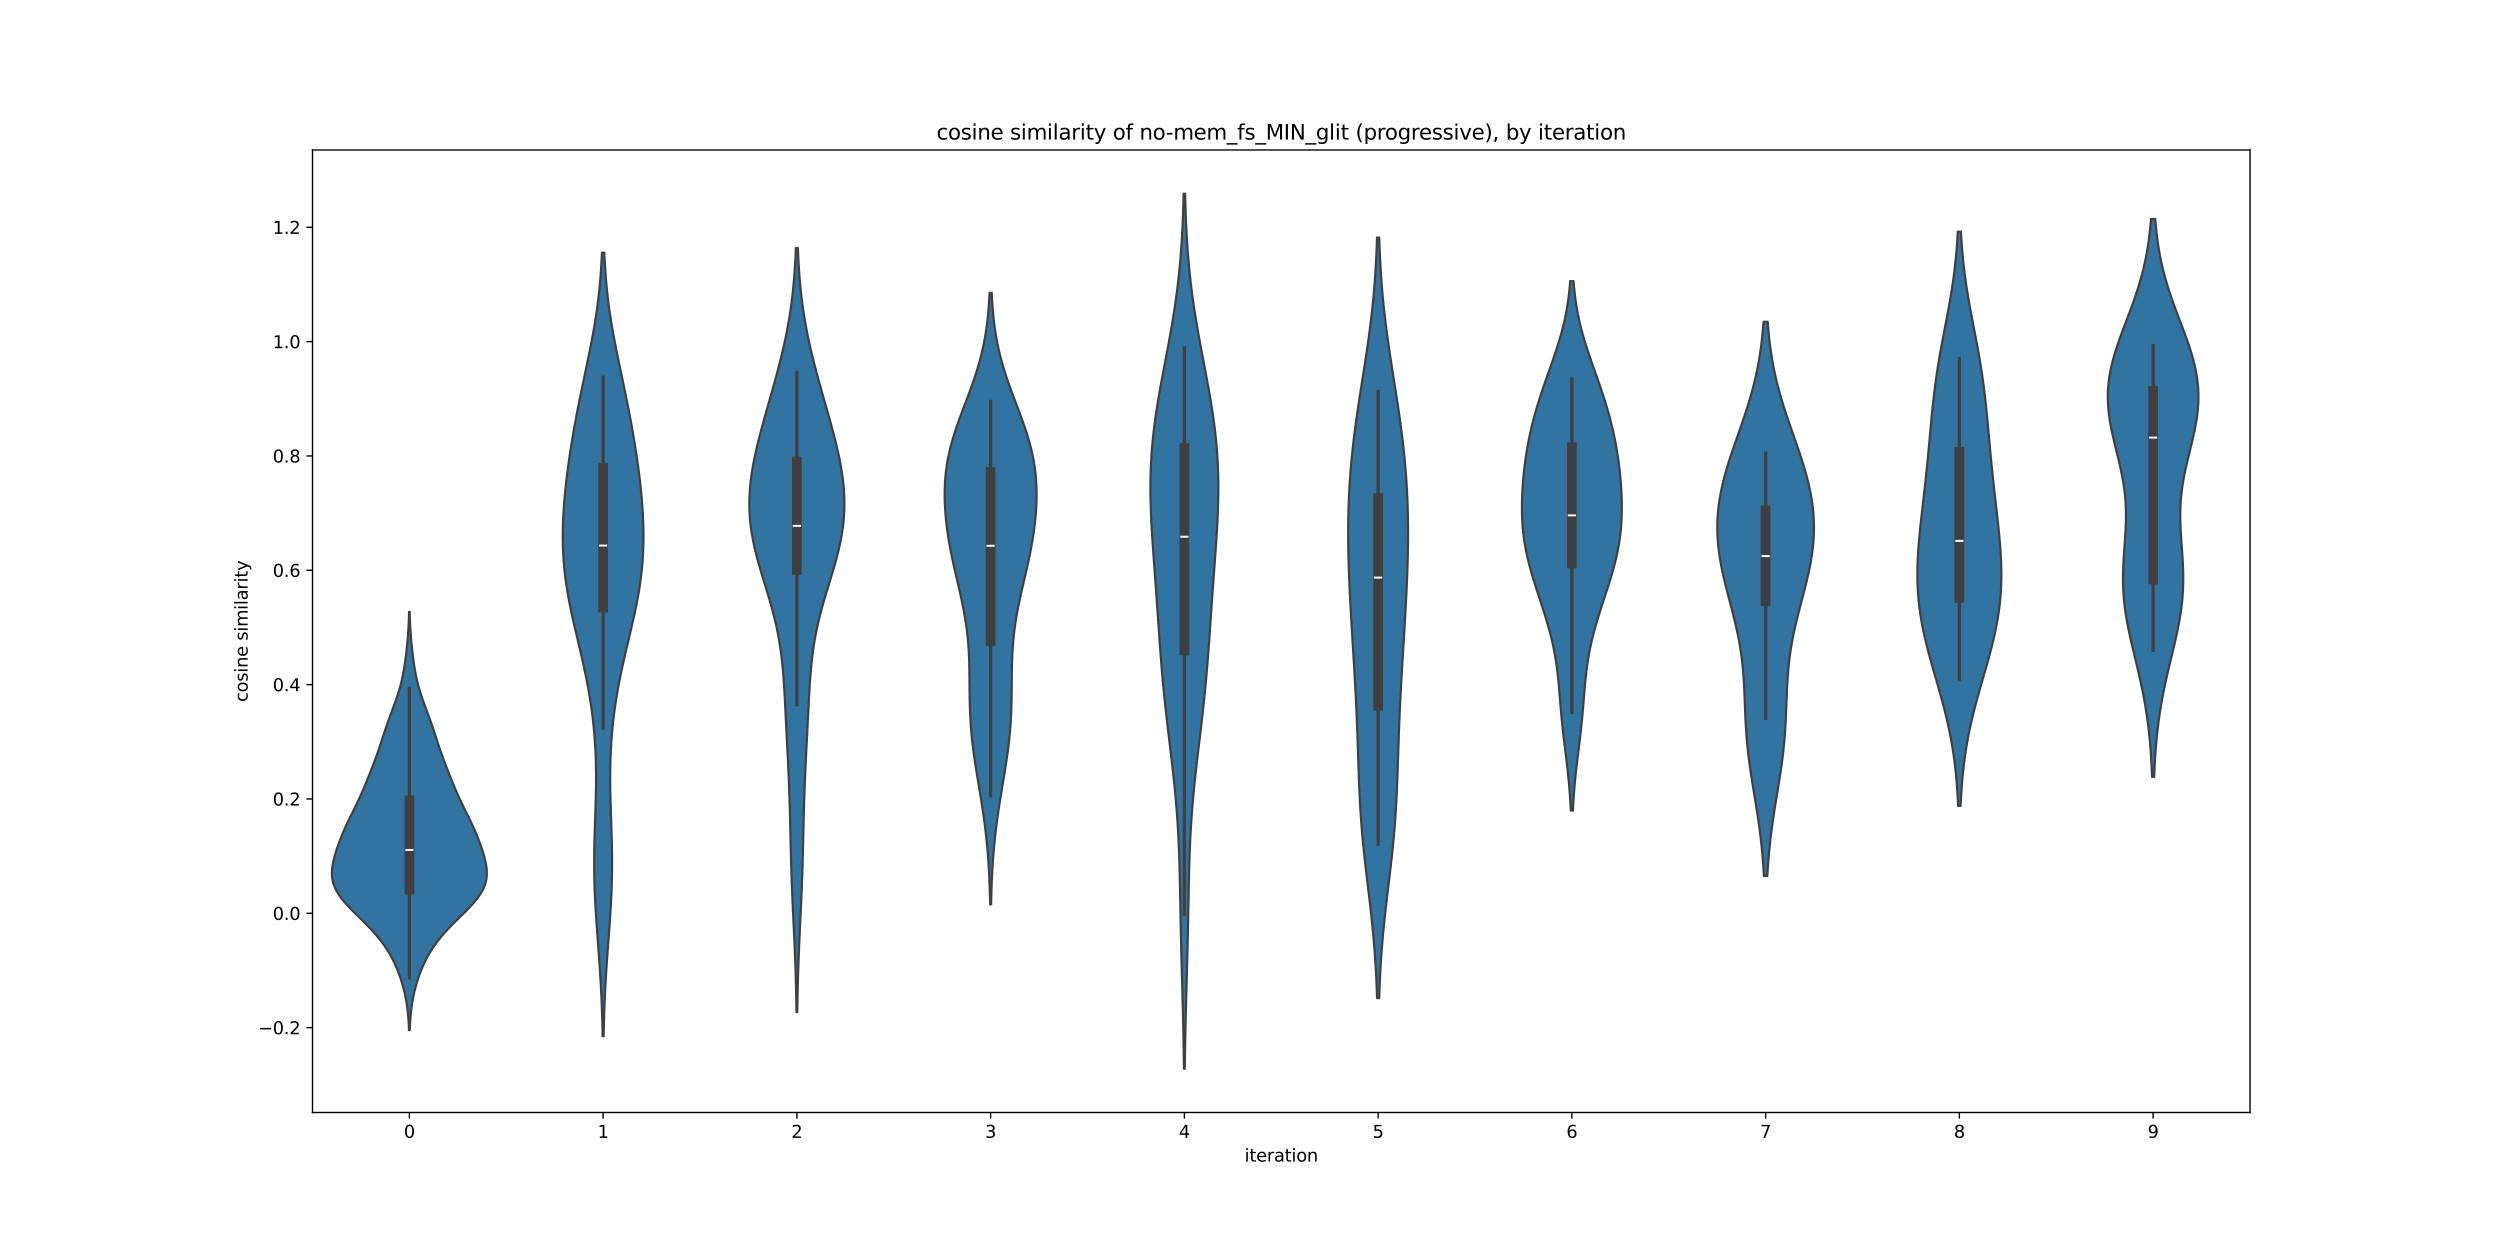 <?xml version="1.0" encoding="utf-8" standalone="no"?>
<!DOCTYPE svg PUBLIC "-//W3C//DTD SVG 1.1//EN"
  "http://www.w3.org/Graphics/SVG/1.1/DTD/svg11.dtd">
<svg xmlns:xlink="http://www.w3.org/1999/xlink" width="1440pt" height="720pt" viewBox="0 0 1440 720" xmlns="http://www.w3.org/2000/svg" version="1.1">
 <defs>
  <style type="text/css">*{stroke-linejoin: round; stroke-linecap: butt}</style>
 </defs>
 <g id="figure_1">
  <g id="patch_1">
   <path d="M 0 720 
L 1440 720 
L 1440 0 
L 0 0 
z
" style="fill: #ffffff"/>
  </g>
  <g id="axes_1">
   <g id="patch_2">
    <path d="M 180 640.8 
L 1296 640.8 
L 1296 86.4 
L 180 86.4 
z
" style="fill: #ffffff"/>
   </g>
   <g id="PolyCollection_1">
    <defs>
     <path id="m811d3e4154" d="M 236.036 -126.661 
L 235.564 -126.661 
L 235.464 -129.094 
L 235.33 -131.528 
L 235.157 -133.962 
L 234.938 -136.396 
L 234.665 -138.83 
L 234.335 -141.264 
L 233.941 -143.698 
L 233.479 -146.131 
L 232.948 -148.565 
L 232.344 -150.999 
L 231.666 -153.433 
L 230.912 -155.867 
L 230.079 -158.301 
L 229.161 -160.735 
L 228.154 -163.168 
L 227.046 -165.602 
L 225.828 -168.036 
L 224.488 -170.47 
L 223.013 -172.904 
L 221.392 -175.338 
L 219.615 -177.772 
L 217.68 -180.205 
L 215.589 -182.639 
L 213.355 -185.073 
L 211.001 -187.507 
L 208.562 -189.941 
L 206.082 -192.375 
L 203.619 -194.808 
L 201.235 -197.242 
L 198.995 -199.676 
L 196.964 -202.11 
L 195.195 -204.544 
L 193.731 -206.978 
L 192.598 -209.412 
L 191.802 -211.845 
L 191.332 -214.279 
L 191.16 -216.713 
L 191.248 -219.147 
L 191.552 -221.581 
L 192.027 -224.015 
L 192.632 -226.449 
L 193.337 -228.882 
L 194.117 -231.316 
L 194.961 -233.75 
L 195.864 -236.184 
L 196.823 -238.618 
L 197.841 -241.052 
L 198.916 -243.486 
L 200.044 -245.919 
L 201.213 -248.353 
L 202.41 -250.787 
L 203.617 -253.221 
L 204.816 -255.655 
L 205.991 -258.089 
L 207.131 -260.522 
L 208.231 -262.956 
L 209.29 -265.39 
L 210.314 -267.824 
L 211.312 -270.258 
L 212.29 -272.692 
L 213.254 -275.126 
L 214.206 -277.559 
L 215.143 -279.993 
L 216.06 -282.427 
L 216.952 -284.861 
L 217.814 -287.295 
L 218.646 -289.729 
L 219.453 -292.163 
L 220.244 -294.596 
L 221.032 -297.03 
L 221.83 -299.464 
L 222.649 -301.898 
L 223.496 -304.332 
L 224.373 -306.766 
L 225.271 -309.2 
L 226.181 -311.633 
L 227.084 -314.067 
L 227.963 -316.501 
L 228.801 -318.935 
L 229.584 -321.369 
L 230.302 -323.803 
L 230.951 -326.236 
L 231.532 -328.67 
L 232.048 -331.104 
L 232.507 -333.538 
L 232.917 -335.972 
L 233.285 -338.406 
L 233.62 -340.84 
L 233.925 -343.273 
L 234.204 -345.707 
L 234.458 -348.141 
L 234.688 -350.575 
L 234.894 -353.009 
L 235.075 -355.443 
L 235.231 -357.877 
L 235.362 -360.31 
L 235.47 -362.744 
L 235.557 -365.178 
L 235.625 -367.612 
L 235.975 -367.612 
L 235.975 -367.612 
L 236.043 -365.178 
L 236.13 -362.744 
L 236.238 -360.31 
L 236.369 -357.877 
L 236.525 -355.443 
L 236.706 -353.009 
L 236.912 -350.575 
L 237.142 -348.141 
L 237.396 -345.707 
L 237.675 -343.273 
L 237.98 -340.84 
L 238.315 -338.406 
L 238.683 -335.972 
L 239.093 -333.538 
L 239.552 -331.104 
L 240.068 -328.67 
L 240.649 -326.236 
L 241.298 -323.803 
L 242.016 -321.369 
L 242.799 -318.935 
L 243.637 -316.501 
L 244.516 -314.067 
L 245.419 -311.633 
L 246.329 -309.2 
L 247.227 -306.766 
L 248.104 -304.332 
L 248.951 -301.898 
L 249.77 -299.464 
L 250.568 -297.03 
L 251.356 -294.596 
L 252.147 -292.163 
L 252.954 -289.729 
L 253.786 -287.295 
L 254.648 -284.861 
L 255.54 -282.427 
L 256.457 -279.993 
L 257.394 -277.559 
L 258.346 -275.126 
L 259.31 -272.692 
L 260.288 -270.258 
L 261.286 -267.824 
L 262.31 -265.39 
L 263.369 -262.956 
L 264.469 -260.522 
L 265.609 -258.089 
L 266.784 -255.655 
L 267.983 -253.221 
L 269.19 -250.787 
L 270.387 -248.353 
L 271.556 -245.919 
L 272.684 -243.486 
L 273.759 -241.052 
L 274.777 -238.618 
L 275.736 -236.184 
L 276.639 -233.75 
L 277.483 -231.316 
L 278.263 -228.882 
L 278.968 -226.449 
L 279.573 -224.015 
L 280.048 -221.581 
L 280.352 -219.147 
L 280.44 -216.713 
L 280.268 -214.279 
L 279.798 -211.845 
L 279.002 -209.412 
L 277.869 -206.978 
L 276.405 -204.544 
L 274.636 -202.11 
L 272.605 -199.676 
L 270.365 -197.242 
L 267.981 -194.808 
L 265.518 -192.375 
L 263.038 -189.941 
L 260.599 -187.507 
L 258.245 -185.073 
L 256.011 -182.639 
L 253.92 -180.205 
L 251.985 -177.772 
L 250.208 -175.338 
L 248.587 -172.904 
L 247.112 -170.47 
L 245.772 -168.036 
L 244.554 -165.602 
L 243.446 -163.168 
L 242.439 -160.735 
L 241.521 -158.301 
L 240.688 -155.867 
L 239.934 -153.433 
L 239.256 -150.999 
L 238.652 -148.565 
L 238.121 -146.131 
L 237.659 -143.698 
L 237.265 -141.264 
L 236.935 -138.83 
L 236.662 -136.396 
L 236.443 -133.962 
L 236.27 -131.528 
L 236.136 -129.094 
L 236.036 -126.661 
z
" style="stroke: #3f3f3f; stroke-width: 1.25"/>
    </defs>
    <g clip-path="url(#p66230d00bb)">
     <use xlink:href="#m811d3e4154" x="0" y="720" style="fill: #3274a1; stroke: #3f3f3f; stroke-width: 1.25"/>
    </g>
   </g>
   <g id="PolyCollection_2">
    <defs>
     <path id="m0c95318fa4" d="M 347.697 -123.106 
L 347.103 -123.106 
L 347.01 -127.665 
L 346.896 -132.224 
L 346.758 -136.783 
L 346.593 -141.343 
L 346.401 -145.902 
L 346.18 -150.461 
L 345.931 -155.02 
L 345.656 -159.579 
L 345.356 -164.139 
L 345.037 -168.698 
L 344.704 -173.257 
L 344.363 -177.816 
L 344.022 -182.376 
L 343.69 -186.935 
L 343.375 -191.494 
L 343.086 -196.053 
L 342.83 -200.612 
L 342.614 -205.172 
L 342.444 -209.731 
L 342.323 -214.29 
L 342.252 -218.849 
L 342.233 -223.409 
L 342.26 -227.968 
L 342.331 -232.527 
L 342.437 -237.086 
L 342.569 -241.645 
L 342.718 -246.205 
L 342.872 -250.764 
L 343.019 -255.323 
L 343.149 -259.882 
L 343.249 -264.442 
L 343.308 -269.001 
L 343.319 -273.56 
L 343.272 -278.119 
L 343.16 -282.678 
L 342.98 -287.238 
L 342.726 -291.797 
L 342.396 -296.356 
L 341.988 -300.915 
L 341.501 -305.475 
L 340.935 -310.034 
L 340.291 -314.593 
L 339.571 -319.152 
L 338.777 -323.711 
L 337.913 -328.271 
L 336.987 -332.83 
L 336.005 -337.389 
L 334.979 -341.948 
L 333.92 -346.508 
L 332.843 -351.067 
L 331.764 -355.626 
L 330.7 -360.185 
L 329.671 -364.744 
L 328.692 -369.304 
L 327.781 -373.863 
L 326.953 -378.422 
L 326.221 -382.981 
L 325.593 -387.54 
L 325.077 -392.1 
L 324.675 -396.659 
L 324.388 -401.218 
L 324.213 -405.777 
L 324.145 -410.337 
L 324.178 -414.896 
L 324.306 -419.455 
L 324.52 -424.014 
L 324.812 -428.573 
L 325.177 -433.133 
L 325.607 -437.692 
L 326.096 -442.251 
L 326.64 -446.81 
L 327.233 -451.37 
L 327.874 -455.929 
L 328.558 -460.488 
L 329.283 -465.047 
L 330.047 -469.606 
L 330.848 -474.166 
L 331.684 -478.725 
L 332.552 -483.284 
L 333.45 -487.843 
L 334.372 -492.403 
L 335.314 -496.962 
L 336.27 -501.521 
L 337.231 -506.08 
L 338.188 -510.639 
L 339.131 -515.199 
L 340.05 -519.758 
L 340.934 -524.317 
L 341.774 -528.876 
L 342.561 -533.436 
L 343.287 -537.995 
L 343.947 -542.554 
L 344.538 -547.113 
L 345.059 -551.672 
L 345.511 -556.232 
L 345.896 -560.791 
L 346.22 -565.35 
L 346.487 -569.909 
L 346.704 -574.469 
L 348.096 -574.469 
L 348.096 -574.469 
L 348.313 -569.909 
L 348.58 -565.35 
L 348.904 -560.791 
L 349.289 -556.232 
L 349.741 -551.672 
L 350.262 -547.113 
L 350.853 -542.554 
L 351.513 -537.995 
L 352.239 -533.436 
L 353.026 -528.876 
L 353.866 -524.317 
L 354.75 -519.758 
L 355.669 -515.199 
L 356.612 -510.639 
L 357.569 -506.08 
L 358.53 -501.521 
L 359.486 -496.962 
L 360.428 -492.403 
L 361.35 -487.843 
L 362.248 -483.284 
L 363.116 -478.725 
L 363.952 -474.166 
L 364.753 -469.606 
L 365.517 -465.047 
L 366.242 -460.488 
L 366.926 -455.929 
L 367.567 -451.37 
L 368.16 -446.81 
L 368.704 -442.251 
L 369.193 -437.692 
L 369.623 -433.133 
L 369.988 -428.573 
L 370.28 -424.014 
L 370.494 -419.455 
L 370.622 -414.896 
L 370.655 -410.337 
L 370.587 -405.777 
L 370.412 -401.218 
L 370.125 -396.659 
L 369.723 -392.1 
L 369.207 -387.54 
L 368.579 -382.981 
L 367.847 -378.422 
L 367.019 -373.863 
L 366.108 -369.304 
L 365.129 -364.744 
L 364.1 -360.185 
L 363.036 -355.626 
L 361.957 -351.067 
L 360.88 -346.508 
L 359.821 -341.948 
L 358.795 -337.389 
L 357.813 -332.83 
L 356.887 -328.271 
L 356.023 -323.711 
L 355.229 -319.152 
L 354.509 -314.593 
L 353.865 -310.034 
L 353.299 -305.475 
L 352.812 -300.915 
L 352.404 -296.356 
L 352.074 -291.797 
L 351.82 -287.238 
L 351.64 -282.678 
L 351.528 -278.119 
L 351.481 -273.56 
L 351.492 -269.001 
L 351.551 -264.442 
L 351.651 -259.882 
L 351.781 -255.323 
L 351.928 -250.764 
L 352.082 -246.205 
L 352.231 -241.645 
L 352.363 -237.086 
L 352.469 -232.527 
L 352.54 -227.968 
L 352.567 -223.409 
L 352.548 -218.849 
L 352.477 -214.29 
L 352.356 -209.731 
L 352.186 -205.172 
L 351.97 -200.612 
L 351.714 -196.053 
L 351.425 -191.494 
L 351.11 -186.935 
L 350.778 -182.376 
L 350.437 -177.816 
L 350.096 -173.257 
L 349.763 -168.698 
L 349.444 -164.139 
L 349.144 -159.579 
L 348.869 -155.02 
L 348.62 -150.461 
L 348.399 -145.902 
L 348.207 -141.343 
L 348.042 -136.783 
L 347.904 -132.224 
L 347.79 -127.665 
L 347.697 -123.106 
z
" style="stroke: #3f3f3f; stroke-width: 1.25"/>
    </defs>
    <g clip-path="url(#p66230d00bb)">
     <use xlink:href="#m0c95318fa4" x="0" y="720" style="fill: #3274a1; stroke: #3f3f3f; stroke-width: 1.25"/>
    </g>
   </g>
   <g id="PolyCollection_3">
    <defs>
     <path id="m4681e6f61c" d="M 459.231 -137.028 
L 458.769 -137.028 
L 458.701 -141.474 
L 458.62 -145.92 
L 458.524 -150.366 
L 458.411 -154.812 
L 458.281 -159.258 
L 458.134 -163.704 
L 457.97 -168.15 
L 457.792 -172.596 
L 457.601 -177.042 
L 457.4 -181.488 
L 457.193 -185.934 
L 456.982 -190.379 
L 456.773 -194.825 
L 456.568 -199.271 
L 456.372 -203.717 
L 456.188 -208.163 
L 456.018 -212.609 
L 455.863 -217.055 
L 455.723 -221.501 
L 455.597 -225.947 
L 455.483 -230.393 
L 455.378 -234.839 
L 455.278 -239.285 
L 455.178 -243.731 
L 455.074 -248.177 
L 454.961 -252.623 
L 454.836 -257.068 
L 454.695 -261.514 
L 454.538 -265.96 
L 454.363 -270.406 
L 454.172 -274.852 
L 453.966 -279.298 
L 453.75 -283.744 
L 453.527 -288.19 
L 453.3 -292.636 
L 453.074 -297.082 
L 452.85 -301.528 
L 452.628 -305.974 
L 452.408 -310.42 
L 452.183 -314.866 
L 451.947 -319.312 
L 451.689 -323.757 
L 451.397 -328.203 
L 451.055 -332.649 
L 450.648 -337.095 
L 450.16 -341.541 
L 449.578 -345.987 
L 448.889 -350.433 
L 448.087 -354.879 
L 447.168 -359.325 
L 446.135 -363.771 
L 444.996 -368.217 
L 443.767 -372.663 
L 442.468 -377.109 
L 441.124 -381.555 
L 439.765 -386.001 
L 438.421 -390.447 
L 437.125 -394.892 
L 435.909 -399.338 
L 434.803 -403.784 
L 433.832 -408.23 
L 433.02 -412.676 
L 432.382 -417.122 
L 431.931 -421.568 
L 431.671 -426.014 
L 431.604 -430.46 
L 431.725 -434.906 
L 432.025 -439.352 
L 432.494 -443.798 
L 433.115 -448.244 
L 433.874 -452.69 
L 434.754 -457.136 
L 435.737 -461.581 
L 436.805 -466.027 
L 437.943 -470.473 
L 439.134 -474.919 
L 440.364 -479.365 
L 441.618 -483.811 
L 442.884 -488.257 
L 444.149 -492.703 
L 445.403 -497.149 
L 446.635 -501.595 
L 447.835 -506.041 
L 448.993 -510.487 
L 450.102 -514.933 
L 451.154 -519.379 
L 452.141 -523.825 
L 453.06 -528.27 
L 453.904 -532.716 
L 454.673 -537.162 
L 455.363 -541.608 
L 455.977 -546.054 
L 456.515 -550.5 
L 456.981 -554.946 
L 457.379 -559.392 
L 457.714 -563.838 
L 457.992 -568.284 
L 458.221 -572.73 
L 458.405 -577.176 
L 459.595 -577.176 
L 459.595 -577.176 
L 459.779 -572.73 
L 460.008 -568.284 
L 460.286 -563.838 
L 460.621 -559.392 
L 461.019 -554.946 
L 461.485 -550.5 
L 462.023 -546.054 
L 462.637 -541.608 
L 463.327 -537.162 
L 464.096 -532.716 
L 464.94 -528.27 
L 465.859 -523.825 
L 466.846 -519.379 
L 467.898 -514.933 
L 469.007 -510.487 
L 470.165 -506.041 
L 471.365 -501.595 
L 472.597 -497.149 
L 473.851 -492.703 
L 475.116 -488.257 
L 476.382 -483.811 
L 477.636 -479.365 
L 478.866 -474.919 
L 480.057 -470.473 
L 481.195 -466.027 
L 482.263 -461.581 
L 483.246 -457.136 
L 484.126 -452.69 
L 484.885 -448.244 
L 485.506 -443.798 
L 485.975 -439.352 
L 486.275 -434.906 
L 486.396 -430.46 
L 486.329 -426.014 
L 486.069 -421.568 
L 485.618 -417.122 
L 484.98 -412.676 
L 484.168 -408.23 
L 483.197 -403.784 
L 482.091 -399.338 
L 480.875 -394.892 
L 479.579 -390.447 
L 478.235 -386.001 
L 476.876 -381.555 
L 475.532 -377.109 
L 474.233 -372.663 
L 473.004 -368.217 
L 471.865 -363.771 
L 470.832 -359.325 
L 469.913 -354.879 
L 469.111 -350.433 
L 468.422 -345.987 
L 467.84 -341.541 
L 467.352 -337.095 
L 466.945 -332.649 
L 466.603 -328.203 
L 466.311 -323.757 
L 466.053 -319.312 
L 465.817 -314.866 
L 465.592 -310.42 
L 465.372 -305.974 
L 465.15 -301.528 
L 464.926 -297.082 
L 464.7 -292.636 
L 464.473 -288.19 
L 464.25 -283.744 
L 464.034 -279.298 
L 463.828 -274.852 
L 463.637 -270.406 
L 463.462 -265.96 
L 463.305 -261.514 
L 463.164 -257.068 
L 463.039 -252.623 
L 462.926 -248.177 
L 462.822 -243.731 
L 462.722 -239.285 
L 462.622 -234.839 
L 462.517 -230.393 
L 462.403 -225.947 
L 462.277 -221.501 
L 462.137 -217.055 
L 461.982 -212.609 
L 461.812 -208.163 
L 461.628 -203.717 
L 461.432 -199.271 
L 461.227 -194.825 
L 461.018 -190.379 
L 460.807 -185.934 
L 460.6 -181.488 
L 460.399 -177.042 
L 460.208 -172.596 
L 460.03 -168.15 
L 459.866 -163.704 
L 459.719 -159.258 
L 459.589 -154.812 
L 459.476 -150.366 
L 459.38 -145.92 
L 459.299 -141.474 
L 459.231 -137.028 
z
" style="stroke: #3f3f3f; stroke-width: 1.25"/>
    </defs>
    <g clip-path="url(#p66230d00bb)">
     <use xlink:href="#m4681e6f61c" x="0" y="720" style="fill: #3274a1; stroke: #3f3f3f; stroke-width: 1.25"/>
    </g>
   </g>
   <g id="PolyCollection_4">
    <defs>
     <path id="me3834f6674" d="M 570.884 -199.02 
L 570.316 -199.02 
L 570.236 -202.579 
L 570.138 -206.138 
L 570.02 -209.696 
L 569.878 -213.255 
L 569.71 -216.814 
L 569.514 -220.372 
L 569.286 -223.931 
L 569.025 -227.49 
L 568.729 -231.048 
L 568.397 -234.607 
L 568.027 -238.166 
L 567.62 -241.725 
L 567.177 -245.283 
L 566.7 -248.842 
L 566.19 -252.401 
L 565.652 -255.959 
L 565.091 -259.518 
L 564.513 -263.077 
L 563.924 -266.635 
L 563.331 -270.194 
L 562.744 -273.753 
L 562.169 -277.311 
L 561.617 -280.87 
L 561.096 -284.429 
L 560.612 -287.987 
L 560.172 -291.546 
L 559.783 -295.105 
L 559.446 -298.664 
L 559.165 -302.222 
L 558.938 -305.781 
L 558.763 -309.34 
L 558.634 -312.898 
L 558.546 -316.457 
L 558.488 -320.016 
L 558.452 -323.574 
L 558.424 -327.133 
L 558.393 -330.692 
L 558.345 -334.25 
L 558.269 -337.809 
L 558.151 -341.368 
L 557.981 -344.926 
L 557.749 -348.485 
L 557.448 -352.044 
L 557.072 -355.602 
L 556.62 -359.161 
L 556.092 -362.72 
L 555.492 -366.279 
L 554.825 -369.837 
L 554.101 -373.396 
L 553.331 -376.955 
L 552.527 -380.513 
L 551.703 -384.072 
L 550.873 -387.631 
L 550.051 -391.189 
L 549.25 -394.748 
L 548.48 -398.307 
L 547.753 -401.865 
L 547.075 -405.424 
L 546.455 -408.983 
L 545.897 -412.541 
L 545.406 -416.1 
L 544.986 -419.659 
L 544.642 -423.217 
L 544.379 -426.776 
L 544.201 -430.335 
L 544.116 -433.894 
L 544.13 -437.452 
L 544.249 -441.011 
L 544.481 -444.57 
L 544.831 -448.128 
L 545.304 -451.687 
L 545.902 -455.246 
L 546.624 -458.804 
L 547.467 -462.363 
L 548.424 -465.922 
L 549.486 -469.48 
L 550.64 -473.039 
L 551.87 -476.598 
L 553.158 -480.156 
L 554.486 -483.715 
L 555.834 -487.274 
L 557.181 -490.833 
L 558.51 -494.391 
L 559.802 -497.95 
L 561.041 -501.509 
L 562.215 -505.067 
L 563.313 -508.626 
L 564.326 -512.185 
L 565.25 -515.743 
L 566.082 -519.302 
L 566.822 -522.861 
L 567.472 -526.419 
L 568.036 -529.978 
L 568.52 -533.537 
L 568.93 -537.095 
L 569.273 -540.654 
L 569.557 -544.213 
L 569.789 -547.771 
L 569.976 -551.33 
L 571.224 -551.33 
L 571.224 -551.33 
L 571.411 -547.771 
L 571.643 -544.213 
L 571.927 -540.654 
L 572.27 -537.095 
L 572.68 -533.537 
L 573.164 -529.978 
L 573.728 -526.419 
L 574.378 -522.861 
L 575.118 -519.302 
L 575.95 -515.743 
L 576.874 -512.185 
L 577.887 -508.626 
L 578.985 -505.067 
L 580.159 -501.509 
L 581.398 -497.95 
L 582.69 -494.391 
L 584.019 -490.833 
L 585.366 -487.274 
L 586.714 -483.715 
L 588.042 -480.156 
L 589.33 -476.598 
L 590.56 -473.039 
L 591.714 -469.48 
L 592.776 -465.922 
L 593.733 -462.363 
L 594.576 -458.804 
L 595.298 -455.246 
L 595.896 -451.687 
L 596.369 -448.128 
L 596.719 -444.57 
L 596.951 -441.011 
L 597.07 -437.452 
L 597.084 -433.894 
L 596.999 -430.335 
L 596.821 -426.776 
L 596.558 -423.217 
L 596.214 -419.659 
L 595.794 -416.1 
L 595.303 -412.541 
L 594.745 -408.983 
L 594.125 -405.424 
L 593.447 -401.865 
L 592.72 -398.307 
L 591.95 -394.748 
L 591.149 -391.189 
L 590.327 -387.631 
L 589.497 -384.072 
L 588.673 -380.513 
L 587.869 -376.955 
L 587.099 -373.396 
L 586.375 -369.837 
L 585.708 -366.279 
L 585.108 -362.72 
L 584.58 -359.161 
L 584.128 -355.602 
L 583.752 -352.044 
L 583.451 -348.485 
L 583.219 -344.926 
L 583.049 -341.368 
L 582.931 -337.809 
L 582.855 -334.25 
L 582.807 -330.692 
L 582.776 -327.133 
L 582.748 -323.574 
L 582.712 -320.016 
L 582.654 -316.457 
L 582.566 -312.898 
L 582.437 -309.34 
L 582.262 -305.781 
L 582.035 -302.222 
L 581.754 -298.664 
L 581.417 -295.105 
L 581.028 -291.546 
L 580.588 -287.987 
L 580.104 -284.429 
L 579.583 -280.87 
L 579.031 -277.311 
L 578.456 -273.753 
L 577.869 -270.194 
L 577.276 -266.635 
L 576.687 -263.077 
L 576.109 -259.518 
L 575.548 -255.959 
L 575.01 -252.401 
L 574.5 -248.842 
L 574.023 -245.283 
L 573.58 -241.725 
L 573.173 -238.166 
L 572.803 -234.607 
L 572.471 -231.048 
L 572.175 -227.49 
L 571.914 -223.931 
L 571.686 -220.372 
L 571.49 -216.814 
L 571.322 -213.255 
L 571.18 -209.696 
L 571.062 -206.138 
L 570.964 -202.579 
L 570.884 -199.02 
z
" style="stroke: #3f3f3f; stroke-width: 1.25"/>
    </defs>
    <g clip-path="url(#p66230d00bb)">
     <use xlink:href="#me3834f6674" x="0" y="720" style="fill: #3274a1; stroke: #3f3f3f; stroke-width: 1.25"/>
    </g>
   </g>
   <g id="PolyCollection_5">
    <defs>
     <path id="ma6e1ebad09" d="M 682.454 -104.4 
L 681.946 -104.4 
L 681.883 -109.491 
L 681.808 -114.582 
L 681.723 -119.673 
L 681.626 -124.764 
L 681.518 -129.855 
L 681.4 -134.945 
L 681.273 -140.036 
L 681.139 -145.127 
L 681.001 -150.218 
L 680.86 -155.309 
L 680.719 -160.4 
L 680.582 -165.491 
L 680.45 -170.582 
L 680.325 -175.673 
L 680.208 -180.764 
L 680.1 -185.855 
L 679.999 -190.945 
L 679.904 -196.036 
L 679.811 -201.127 
L 679.717 -206.218 
L 679.615 -211.309 
L 679.501 -216.4 
L 679.367 -221.491 
L 679.208 -226.582 
L 679.017 -231.673 
L 678.789 -236.764 
L 678.52 -241.855 
L 678.206 -246.945 
L 677.845 -252.036 
L 677.438 -257.127 
L 676.986 -262.218 
L 676.492 -267.309 
L 675.96 -272.4 
L 675.398 -277.491 
L 674.811 -282.582 
L 674.208 -287.673 
L 673.597 -292.764 
L 672.987 -297.855 
L 672.385 -302.945 
L 671.798 -308.036 
L 671.233 -313.127 
L 670.694 -318.218 
L 670.184 -323.309 
L 669.704 -328.4 
L 669.255 -333.491 
L 668.833 -338.582 
L 668.436 -343.673 
L 668.058 -348.764 
L 667.695 -353.855 
L 667.341 -358.945 
L 666.991 -364.036 
L 666.64 -369.127 
L 666.285 -374.218 
L 665.923 -379.309 
L 665.554 -384.4 
L 665.18 -389.491 
L 664.805 -394.582 
L 664.433 -399.673 
L 664.071 -404.764 
L 663.729 -409.855 
L 663.415 -414.945 
L 663.14 -420.036 
L 662.913 -425.127 
L 662.746 -430.218 
L 662.649 -435.309 
L 662.629 -440.4 
L 662.695 -445.491 
L 662.851 -450.582 
L 663.103 -455.673 
L 663.451 -460.764 
L 663.895 -465.855 
L 664.433 -470.945 
L 665.06 -476.036 
L 665.767 -481.127 
L 666.548 -486.218 
L 667.391 -491.309 
L 668.284 -496.4 
L 669.215 -501.491 
L 670.171 -506.582 
L 671.139 -511.673 
L 672.105 -516.764 
L 673.058 -521.855 
L 673.987 -526.945 
L 674.88 -532.036 
L 675.73 -537.127 
L 676.53 -542.218 
L 677.273 -547.309 
L 677.956 -552.4 
L 678.578 -557.491 
L 679.137 -562.582 
L 679.633 -567.673 
L 680.07 -572.764 
L 680.449 -577.855 
L 680.775 -582.945 
L 681.052 -588.036 
L 681.285 -593.127 
L 681.478 -598.218 
L 681.636 -603.309 
L 681.765 -608.4 
L 682.635 -608.4 
L 682.635 -608.4 
L 682.764 -603.309 
L 682.922 -598.218 
L 683.115 -593.127 
L 683.348 -588.036 
L 683.625 -582.945 
L 683.951 -577.855 
L 684.33 -572.764 
L 684.767 -567.673 
L 685.263 -562.582 
L 685.822 -557.491 
L 686.444 -552.4 
L 687.127 -547.309 
L 687.87 -542.218 
L 688.67 -537.127 
L 689.52 -532.036 
L 690.413 -526.945 
L 691.342 -521.855 
L 692.295 -516.764 
L 693.261 -511.673 
L 694.229 -506.582 
L 695.185 -501.491 
L 696.116 -496.4 
L 697.009 -491.309 
L 697.852 -486.218 
L 698.633 -481.127 
L 699.34 -476.036 
L 699.967 -470.945 
L 700.505 -465.855 
L 700.949 -460.764 
L 701.297 -455.673 
L 701.549 -450.582 
L 701.705 -445.491 
L 701.771 -440.4 
L 701.751 -435.309 
L 701.654 -430.218 
L 701.487 -425.127 
L 701.26 -420.036 
L 700.985 -414.945 
L 700.671 -409.855 
L 700.329 -404.764 
L 699.967 -399.673 
L 699.595 -394.582 
L 699.22 -389.491 
L 698.846 -384.4 
L 698.477 -379.309 
L 698.115 -374.218 
L 697.76 -369.127 
L 697.409 -364.036 
L 697.059 -358.945 
L 696.705 -353.855 
L 696.342 -348.764 
L 695.964 -343.673 
L 695.567 -338.582 
L 695.145 -333.491 
L 694.696 -328.4 
L 694.216 -323.309 
L 693.706 -318.218 
L 693.167 -313.127 
L 692.602 -308.036 
L 692.015 -302.945 
L 691.413 -297.855 
L 690.803 -292.764 
L 690.192 -287.673 
L 689.589 -282.582 
L 689.002 -277.491 
L 688.44 -272.4 
L 687.908 -267.309 
L 687.414 -262.218 
L 686.962 -257.127 
L 686.555 -252.036 
L 686.194 -246.945 
L 685.88 -241.855 
L 685.611 -236.764 
L 685.383 -231.673 
L 685.192 -226.582 
L 685.033 -221.491 
L 684.899 -216.4 
L 684.785 -211.309 
L 684.683 -206.218 
L 684.589 -201.127 
L 684.496 -196.036 
L 684.401 -190.945 
L 684.3 -185.855 
L 684.192 -180.764 
L 684.075 -175.673 
L 683.95 -170.582 
L 683.818 -165.491 
L 683.681 -160.4 
L 683.54 -155.309 
L 683.399 -150.218 
L 683.261 -145.127 
L 683.127 -140.036 
L 683 -134.945 
L 682.882 -129.855 
L 682.774 -124.764 
L 682.677 -119.673 
L 682.592 -114.582 
L 682.517 -109.491 
L 682.454 -104.4 
z
" style="stroke: #3f3f3f; stroke-width: 1.25"/>
    </defs>
    <g clip-path="url(#p66230d00bb)">
     <use xlink:href="#ma6e1ebad09" x="0" y="720" style="fill: #3274a1; stroke: #3f3f3f; stroke-width: 1.25"/>
    </g>
   </g>
   <g id="PolyCollection_6">
    <defs>
     <path id="m700efb8da1" d="M 794.427 -145.069 
L 793.173 -145.069 
L 793.022 -149.494 
L 792.843 -153.92 
L 792.635 -158.345 
L 792.394 -162.771 
L 792.119 -167.196 
L 791.809 -171.621 
L 791.463 -176.047 
L 791.082 -180.472 
L 790.667 -184.898 
L 790.22 -189.323 
L 789.745 -193.749 
L 789.247 -198.174 
L 788.731 -202.599 
L 788.203 -207.025 
L 787.671 -211.45 
L 787.141 -215.876 
L 786.621 -220.301 
L 786.117 -224.727 
L 785.637 -229.152 
L 785.185 -233.578 
L 784.765 -238.003 
L 784.382 -242.428 
L 784.036 -246.854 
L 783.727 -251.279 
L 783.454 -255.705 
L 783.214 -260.13 
L 783.003 -264.556 
L 782.817 -268.981 
L 782.65 -273.407 
L 782.497 -277.832 
L 782.351 -282.257 
L 782.208 -286.683 
L 782.063 -291.108 
L 781.911 -295.534 
L 781.75 -299.959 
L 781.576 -304.385 
L 781.389 -308.81 
L 781.188 -313.236 
L 780.972 -317.661 
L 780.744 -322.086 
L 780.503 -326.512 
L 780.253 -330.937 
L 779.993 -335.363 
L 779.728 -339.788 
L 779.459 -344.214 
L 779.188 -348.639 
L 778.918 -353.065 
L 778.651 -357.49 
L 778.389 -361.915 
L 778.134 -366.341 
L 777.889 -370.766 
L 777.656 -375.192 
L 777.438 -379.617 
L 777.238 -384.043 
L 777.057 -388.468 
L 776.899 -392.893 
L 776.766 -397.319 
L 776.662 -401.744 
L 776.589 -406.17 
L 776.55 -410.595 
L 776.547 -415.021 
L 776.583 -419.446 
L 776.66 -423.872 
L 776.779 -428.297 
L 776.943 -432.722 
L 777.153 -437.148 
L 777.409 -441.573 
L 777.711 -445.999 
L 778.06 -450.424 
L 778.454 -454.85 
L 778.894 -459.275 
L 779.375 -463.701 
L 779.898 -468.126 
L 780.458 -472.551 
L 781.052 -476.977 
L 781.676 -481.402 
L 782.325 -485.828 
L 782.995 -490.253 
L 783.68 -494.679 
L 784.374 -499.104 
L 785.072 -503.53 
L 785.766 -507.955 
L 786.451 -512.38 
L 787.122 -516.806 
L 787.772 -521.231 
L 788.396 -525.657 
L 788.99 -530.082 
L 789.549 -534.508 
L 790.072 -538.933 
L 790.556 -543.358 
L 790.999 -547.784 
L 791.4 -552.209 
L 791.761 -556.635 
L 792.082 -561.06 
L 792.365 -565.486 
L 792.611 -569.911 
L 792.824 -574.337 
L 793.005 -578.762 
L 793.159 -583.187 
L 794.441 -583.187 
L 794.441 -583.187 
L 794.595 -578.762 
L 794.776 -574.337 
L 794.989 -569.911 
L 795.235 -565.486 
L 795.518 -561.06 
L 795.839 -556.635 
L 796.2 -552.209 
L 796.601 -547.784 
L 797.044 -543.358 
L 797.528 -538.933 
L 798.051 -534.508 
L 798.61 -530.082 
L 799.204 -525.657 
L 799.828 -521.231 
L 800.478 -516.806 
L 801.149 -512.38 
L 801.834 -507.955 
L 802.528 -503.53 
L 803.226 -499.104 
L 803.92 -494.679 
L 804.605 -490.253 
L 805.275 -485.828 
L 805.924 -481.402 
L 806.548 -476.977 
L 807.142 -472.551 
L 807.702 -468.126 
L 808.225 -463.701 
L 808.706 -459.275 
L 809.146 -454.85 
L 809.54 -450.424 
L 809.889 -445.999 
L 810.191 -441.573 
L 810.447 -437.148 
L 810.657 -432.722 
L 810.821 -428.297 
L 810.94 -423.872 
L 811.017 -419.446 
L 811.053 -415.021 
L 811.05 -410.595 
L 811.011 -406.17 
L 810.938 -401.744 
L 810.834 -397.319 
L 810.701 -392.893 
L 810.543 -388.468 
L 810.362 -384.043 
L 810.162 -379.617 
L 809.944 -375.192 
L 809.711 -370.766 
L 809.466 -366.341 
L 809.211 -361.915 
L 808.949 -357.49 
L 808.682 -353.065 
L 808.412 -348.639 
L 808.141 -344.214 
L 807.872 -339.788 
L 807.607 -335.363 
L 807.347 -330.937 
L 807.097 -326.512 
L 806.856 -322.086 
L 806.628 -317.661 
L 806.412 -313.236 
L 806.211 -308.81 
L 806.024 -304.385 
L 805.85 -299.959 
L 805.689 -295.534 
L 805.537 -291.108 
L 805.392 -286.683 
L 805.249 -282.257 
L 805.103 -277.832 
L 804.95 -273.407 
L 804.783 -268.981 
L 804.597 -264.556 
L 804.386 -260.13 
L 804.146 -255.705 
L 803.873 -251.279 
L 803.564 -246.854 
L 803.218 -242.428 
L 802.835 -238.003 
L 802.415 -233.578 
L 801.963 -229.152 
L 801.483 -224.727 
L 800.979 -220.301 
L 800.459 -215.876 
L 799.929 -211.45 
L 799.397 -207.025 
L 798.869 -202.599 
L 798.353 -198.174 
L 797.855 -193.749 
L 797.38 -189.323 
L 796.933 -184.898 
L 796.518 -180.472 
L 796.137 -176.047 
L 795.791 -171.621 
L 795.481 -167.196 
L 795.206 -162.771 
L 794.965 -158.345 
L 794.757 -153.92 
L 794.578 -149.494 
L 794.427 -145.069 
z
" style="stroke: #3f3f3f; stroke-width: 1.25"/>
    </defs>
    <g clip-path="url(#p66230d00bb)">
     <use xlink:href="#m700efb8da1" x="0" y="720" style="fill: #3274a1; stroke: #3f3f3f; stroke-width: 1.25"/>
    </g>
   </g>
   <g id="PolyCollection_7">
    <defs>
     <path id="m717f20e569" d="M 906.027 -253.103 
L 904.773 -253.103 
L 904.62 -256.183 
L 904.44 -259.264 
L 904.233 -262.344 
L 903.997 -265.425 
L 903.733 -268.505 
L 903.441 -271.586 
L 903.124 -274.666 
L 902.785 -277.747 
L 902.428 -280.827 
L 902.057 -283.908 
L 901.679 -286.988 
L 901.3 -290.069 
L 900.925 -293.149 
L 900.561 -296.23 
L 900.211 -299.31 
L 899.88 -302.391 
L 899.568 -305.471 
L 899.277 -308.552 
L 899.003 -311.632 
L 898.743 -314.713 
L 898.49 -317.793 
L 898.237 -320.874 
L 897.976 -323.954 
L 897.695 -327.035 
L 897.385 -330.115 
L 897.038 -333.196 
L 896.643 -336.276 
L 896.194 -339.357 
L 895.685 -342.437 
L 895.112 -345.518 
L 894.474 -348.598 
L 893.772 -351.679 
L 893.006 -354.759 
L 892.183 -357.84 
L 891.307 -360.92 
L 890.387 -364.001 
L 889.429 -367.082 
L 888.445 -370.162 
L 887.442 -373.243 
L 886.433 -376.323 
L 885.427 -379.404 
L 884.436 -382.484 
L 883.47 -385.565 
L 882.54 -388.645 
L 881.656 -391.726 
L 880.827 -394.806 
L 880.061 -397.887 
L 879.365 -400.967 
L 878.744 -404.048 
L 878.203 -407.128 
L 877.744 -410.209 
L 877.366 -413.289 
L 877.069 -416.37 
L 876.85 -419.45 
L 876.705 -422.531 
L 876.629 -425.611 
L 876.618 -428.692 
L 876.667 -431.772 
L 876.771 -434.853 
L 876.926 -437.933 
L 877.129 -441.014 
L 877.377 -444.094 
L 877.671 -447.175 
L 878.008 -450.255 
L 878.39 -453.336 
L 878.817 -456.416 
L 879.291 -459.497 
L 879.813 -462.577 
L 880.384 -465.658 
L 881.005 -468.738 
L 881.677 -471.819 
L 882.401 -474.899 
L 883.175 -477.98 
L 883.999 -481.06 
L 884.871 -484.141 
L 885.79 -487.221 
L 886.751 -490.302 
L 887.75 -493.383 
L 888.783 -496.463 
L 889.841 -499.544 
L 890.919 -502.624 
L 892.008 -505.705 
L 893.098 -508.785 
L 894.179 -511.866 
L 895.242 -514.946 
L 896.275 -518.027 
L 897.271 -521.107 
L 898.219 -524.188 
L 899.112 -527.268 
L 899.944 -530.349 
L 900.711 -533.429 
L 901.407 -536.51 
L 902.034 -539.59 
L 902.591 -542.671 
L 903.079 -545.751 
L 903.502 -548.832 
L 903.864 -551.912 
L 904.171 -554.993 
L 904.426 -558.073 
L 906.374 -558.073 
L 906.374 -558.073 
L 906.629 -554.993 
L 906.936 -551.912 
L 907.298 -548.832 
L 907.721 -545.751 
L 908.209 -542.671 
L 908.766 -539.59 
L 909.393 -536.51 
L 910.089 -533.429 
L 910.856 -530.349 
L 911.688 -527.268 
L 912.581 -524.188 
L 913.529 -521.107 
L 914.525 -518.027 
L 915.558 -514.946 
L 916.621 -511.866 
L 917.702 -508.785 
L 918.792 -505.705 
L 919.881 -502.624 
L 920.959 -499.544 
L 922.017 -496.463 
L 923.05 -493.383 
L 924.049 -490.302 
L 925.01 -487.221 
L 925.929 -484.141 
L 926.801 -481.06 
L 927.625 -477.98 
L 928.399 -474.899 
L 929.123 -471.819 
L 929.795 -468.738 
L 930.416 -465.658 
L 930.987 -462.577 
L 931.509 -459.497 
L 931.983 -456.416 
L 932.41 -453.336 
L 932.792 -450.255 
L 933.129 -447.175 
L 933.423 -444.094 
L 933.671 -441.014 
L 933.874 -437.933 
L 934.029 -434.853 
L 934.133 -431.772 
L 934.182 -428.692 
L 934.171 -425.611 
L 934.095 -422.531 
L 933.95 -419.45 
L 933.731 -416.37 
L 933.434 -413.289 
L 933.056 -410.209 
L 932.597 -407.128 
L 932.056 -404.048 
L 931.435 -400.967 
L 930.739 -397.887 
L 929.973 -394.806 
L 929.144 -391.726 
L 928.26 -388.645 
L 927.33 -385.565 
L 926.364 -382.484 
L 925.373 -379.404 
L 924.367 -376.323 
L 923.358 -373.243 
L 922.355 -370.162 
L 921.371 -367.082 
L 920.413 -364.001 
L 919.493 -360.92 
L 918.617 -357.84 
L 917.794 -354.759 
L 917.028 -351.679 
L 916.326 -348.598 
L 915.688 -345.518 
L 915.115 -342.437 
L 914.606 -339.357 
L 914.157 -336.276 
L 913.762 -333.196 
L 913.415 -330.115 
L 913.105 -327.035 
L 912.824 -323.954 
L 912.563 -320.874 
L 912.31 -317.793 
L 912.057 -314.713 
L 911.797 -311.632 
L 911.523 -308.552 
L 911.232 -305.471 
L 910.92 -302.391 
L 910.589 -299.31 
L 910.239 -296.23 
L 909.875 -293.149 
L 909.5 -290.069 
L 909.121 -286.988 
L 908.743 -283.908 
L 908.372 -280.827 
L 908.015 -277.747 
L 907.676 -274.666 
L 907.359 -271.586 
L 907.067 -268.505 
L 906.803 -265.425 
L 906.567 -262.344 
L 906.36 -259.264 
L 906.18 -256.183 
L 906.027 -253.103 
z
" style="stroke: #3f3f3f; stroke-width: 1.25"/>
    </defs>
    <g clip-path="url(#p66230d00bb)">
     <use xlink:href="#m717f20e569" x="0" y="720" style="fill: #3274a1; stroke: #3f3f3f; stroke-width: 1.25"/>
    </g>
   </g>
   <g id="PolyCollection_8">
    <defs>
     <path id="m81804dec28" d="M 1017.982 -215.405 
L 1016.018 -215.405 
L 1015.827 -218.63 
L 1015.61 -221.855 
L 1015.363 -225.08 
L 1015.087 -228.304 
L 1014.779 -231.529 
L 1014.439 -234.754 
L 1014.068 -237.979 
L 1013.666 -241.204 
L 1013.234 -244.428 
L 1012.776 -247.653 
L 1012.294 -250.878 
L 1011.792 -254.103 
L 1011.275 -257.328 
L 1010.749 -260.552 
L 1010.218 -263.777 
L 1009.69 -267.002 
L 1009.171 -270.227 
L 1008.667 -273.452 
L 1008.184 -276.676 
L 1007.729 -279.901 
L 1007.305 -283.126 
L 1006.916 -286.351 
L 1006.566 -289.576 
L 1006.256 -292.8 
L 1005.985 -296.025 
L 1005.753 -299.25 
L 1005.554 -302.475 
L 1005.385 -305.7 
L 1005.24 -308.924 
L 1005.111 -312.149 
L 1004.989 -315.374 
L 1004.866 -318.599 
L 1004.731 -321.824 
L 1004.576 -325.048 
L 1004.391 -328.273 
L 1004.167 -331.498 
L 1003.897 -334.723 
L 1003.574 -337.948 
L 1003.193 -341.172 
L 1002.751 -344.397 
L 1002.246 -347.622 
L 1001.679 -350.847 
L 1001.052 -354.072 
L 1000.369 -357.296 
L 999.636 -360.521 
L 998.861 -363.746 
L 998.052 -366.971 
L 997.22 -370.196 
L 996.374 -373.42 
L 995.527 -376.645 
L 994.69 -379.87 
L 993.876 -383.095 
L 993.094 -386.32 
L 992.358 -389.545 
L 991.676 -392.769 
L 991.06 -395.994 
L 990.518 -399.219 
L 990.057 -402.444 
L 989.684 -405.669 
L 989.406 -408.893 
L 989.226 -412.118 
L 989.149 -415.343 
L 989.175 -418.568 
L 989.306 -421.793 
L 989.542 -425.017 
L 989.881 -428.242 
L 990.321 -431.467 
L 990.858 -434.692 
L 991.488 -437.917 
L 992.205 -441.141 
L 993.003 -444.366 
L 993.874 -447.591 
L 994.811 -450.816 
L 995.804 -454.041 
L 996.844 -457.265 
L 997.922 -460.49 
L 999.028 -463.715 
L 1000.151 -466.94 
L 1001.281 -470.165 
L 1002.409 -473.389 
L 1003.525 -476.614 
L 1004.62 -479.839 
L 1005.687 -483.064 
L 1006.717 -486.289 
L 1007.705 -489.513 
L 1008.644 -492.738 
L 1009.531 -495.963 
L 1010.362 -499.188 
L 1011.135 -502.413 
L 1011.848 -505.637 
L 1012.502 -508.862 
L 1013.096 -512.087 
L 1013.632 -515.312 
L 1014.112 -518.537 
L 1014.54 -521.761 
L 1014.917 -524.986 
L 1015.247 -528.211 
L 1015.535 -531.436 
L 1015.783 -534.661 
L 1018.217 -534.661 
L 1018.217 -534.661 
L 1018.465 -531.436 
L 1018.753 -528.211 
L 1019.083 -524.986 
L 1019.46 -521.761 
L 1019.888 -518.537 
L 1020.368 -515.312 
L 1020.904 -512.087 
L 1021.498 -508.862 
L 1022.152 -505.637 
L 1022.865 -502.413 
L 1023.638 -499.188 
L 1024.469 -495.963 
L 1025.356 -492.738 
L 1026.295 -489.513 
L 1027.283 -486.289 
L 1028.313 -483.064 
L 1029.38 -479.839 
L 1030.475 -476.614 
L 1031.591 -473.389 
L 1032.719 -470.165 
L 1033.849 -466.94 
L 1034.972 -463.715 
L 1036.078 -460.49 
L 1037.156 -457.265 
L 1038.196 -454.041 
L 1039.189 -450.816 
L 1040.126 -447.591 
L 1040.997 -444.366 
L 1041.795 -441.141 
L 1042.512 -437.917 
L 1043.142 -434.692 
L 1043.679 -431.467 
L 1044.119 -428.242 
L 1044.458 -425.017 
L 1044.694 -421.793 
L 1044.825 -418.568 
L 1044.851 -415.343 
L 1044.774 -412.118 
L 1044.594 -408.893 
L 1044.316 -405.669 
L 1043.943 -402.444 
L 1043.482 -399.219 
L 1042.94 -395.994 
L 1042.324 -392.769 
L 1041.642 -389.545 
L 1040.906 -386.32 
L 1040.124 -383.095 
L 1039.31 -379.87 
L 1038.473 -376.645 
L 1037.626 -373.42 
L 1036.78 -370.196 
L 1035.948 -366.971 
L 1035.139 -363.746 
L 1034.364 -360.521 
L 1033.631 -357.296 
L 1032.948 -354.072 
L 1032.321 -350.847 
L 1031.754 -347.622 
L 1031.249 -344.397 
L 1030.807 -341.172 
L 1030.426 -337.948 
L 1030.103 -334.723 
L 1029.833 -331.498 
L 1029.609 -328.273 
L 1029.424 -325.048 
L 1029.269 -321.824 
L 1029.134 -318.599 
L 1029.011 -315.374 
L 1028.889 -312.149 
L 1028.76 -308.924 
L 1028.615 -305.7 
L 1028.446 -302.475 
L 1028.247 -299.25 
L 1028.015 -296.025 
L 1027.744 -292.8 
L 1027.434 -289.576 
L 1027.084 -286.351 
L 1026.695 -283.126 
L 1026.271 -279.901 
L 1025.816 -276.676 
L 1025.333 -273.452 
L 1024.829 -270.227 
L 1024.31 -267.002 
L 1023.782 -263.777 
L 1023.251 -260.552 
L 1022.725 -257.328 
L 1022.208 -254.103 
L 1021.706 -250.878 
L 1021.224 -247.653 
L 1020.766 -244.428 
L 1020.334 -241.204 
L 1019.932 -237.979 
L 1019.561 -234.754 
L 1019.221 -231.529 
L 1018.913 -228.304 
L 1018.637 -225.08 
L 1018.39 -221.855 
L 1018.173 -218.63 
L 1017.982 -215.405 
z
" style="stroke: #3f3f3f; stroke-width: 1.25"/>
    </defs>
    <g clip-path="url(#p66230d00bb)">
     <use xlink:href="#m81804dec28" x="0" y="720" style="fill: #3274a1; stroke: #3f3f3f; stroke-width: 1.25"/>
    </g>
   </g>
   <g id="PolyCollection_9">
    <defs>
     <path id="mc562ca0f3a" d="M 1129.324 -255.809 
L 1127.876 -255.809 
L 1127.715 -259.15 
L 1127.527 -262.491 
L 1127.307 -265.832 
L 1127.053 -269.174 
L 1126.761 -272.515 
L 1126.429 -275.856 
L 1126.053 -279.198 
L 1125.632 -282.539 
L 1125.163 -285.88 
L 1124.645 -289.222 
L 1124.076 -292.563 
L 1123.457 -295.904 
L 1122.787 -299.246 
L 1122.069 -302.587 
L 1121.305 -305.928 
L 1120.496 -309.27 
L 1119.648 -312.611 
L 1118.765 -315.952 
L 1117.852 -319.294 
L 1116.915 -322.635 
L 1115.963 -325.976 
L 1115.001 -329.318 
L 1114.038 -332.659 
L 1113.083 -336 
L 1112.143 -339.342 
L 1111.228 -342.683 
L 1110.344 -346.024 
L 1109.501 -349.366 
L 1108.706 -352.707 
L 1107.965 -356.048 
L 1107.286 -359.389 
L 1106.672 -362.731 
L 1106.128 -366.072 
L 1105.657 -369.413 
L 1105.262 -372.755 
L 1104.943 -376.096 
L 1104.7 -379.437 
L 1104.532 -382.779 
L 1104.436 -386.12 
L 1104.409 -389.461 
L 1104.447 -392.803 
L 1104.545 -396.144 
L 1104.698 -399.485 
L 1104.901 -402.827 
L 1105.146 -406.168 
L 1105.428 -409.509 
L 1105.741 -412.851 
L 1106.079 -416.192 
L 1106.435 -419.533 
L 1106.805 -422.875 
L 1107.184 -426.216 
L 1107.567 -429.557 
L 1107.95 -432.899 
L 1108.33 -436.24 
L 1108.704 -439.581 
L 1109.07 -442.923 
L 1109.426 -446.264 
L 1109.773 -449.605 
L 1110.109 -452.947 
L 1110.435 -456.288 
L 1110.753 -459.629 
L 1111.063 -462.97 
L 1111.369 -466.312 
L 1111.672 -469.653 
L 1111.977 -472.994 
L 1112.286 -476.336 
L 1112.603 -479.677 
L 1112.931 -483.018 
L 1113.276 -486.36 
L 1113.639 -489.701 
L 1114.025 -493.042 
L 1114.437 -496.384 
L 1114.875 -499.725 
L 1115.343 -503.066 
L 1115.839 -506.408 
L 1116.365 -509.749 
L 1116.918 -513.09 
L 1117.497 -516.432 
L 1118.098 -519.773 
L 1118.717 -523.114 
L 1119.35 -526.456 
L 1119.991 -529.797 
L 1120.634 -533.138 
L 1121.274 -536.48 
L 1121.905 -539.821 
L 1122.521 -543.162 
L 1123.117 -546.504 
L 1123.688 -549.845 
L 1124.23 -553.186 
L 1124.74 -556.527 
L 1125.215 -559.869 
L 1125.652 -563.21 
L 1126.052 -566.551 
L 1126.415 -569.893 
L 1126.739 -573.234 
L 1127.028 -576.575 
L 1127.282 -579.917 
L 1127.503 -583.258 
L 1127.695 -586.599 
L 1129.505 -586.599 
L 1129.505 -586.599 
L 1129.697 -583.258 
L 1129.918 -579.917 
L 1130.172 -576.575 
L 1130.461 -573.234 
L 1130.785 -569.893 
L 1131.148 -566.551 
L 1131.548 -563.21 
L 1131.985 -559.869 
L 1132.46 -556.527 
L 1132.97 -553.186 
L 1133.512 -549.845 
L 1134.083 -546.504 
L 1134.679 -543.162 
L 1135.295 -539.821 
L 1135.926 -536.48 
L 1136.566 -533.138 
L 1137.209 -529.797 
L 1137.85 -526.456 
L 1138.483 -523.114 
L 1139.102 -519.773 
L 1139.703 -516.432 
L 1140.282 -513.09 
L 1140.835 -509.749 
L 1141.361 -506.408 
L 1141.857 -503.066 
L 1142.325 -499.725 
L 1142.763 -496.384 
L 1143.175 -493.042 
L 1143.561 -489.701 
L 1143.924 -486.36 
L 1144.269 -483.018 
L 1144.597 -479.677 
L 1144.914 -476.336 
L 1145.223 -472.994 
L 1145.528 -469.653 
L 1145.831 -466.312 
L 1146.137 -462.97 
L 1146.447 -459.629 
L 1146.765 -456.288 
L 1147.091 -452.947 
L 1147.427 -449.605 
L 1147.774 -446.264 
L 1148.13 -442.923 
L 1148.496 -439.581 
L 1148.87 -436.24 
L 1149.25 -432.899 
L 1149.633 -429.557 
L 1150.016 -426.216 
L 1150.395 -422.875 
L 1150.765 -419.533 
L 1151.121 -416.192 
L 1151.459 -412.851 
L 1151.772 -409.509 
L 1152.054 -406.168 
L 1152.299 -402.827 
L 1152.502 -399.485 
L 1152.655 -396.144 
L 1152.753 -392.803 
L 1152.791 -389.461 
L 1152.764 -386.12 
L 1152.668 -382.779 
L 1152.5 -379.437 
L 1152.257 -376.096 
L 1151.938 -372.755 
L 1151.543 -369.413 
L 1151.072 -366.072 
L 1150.528 -362.731 
L 1149.914 -359.389 
L 1149.235 -356.048 
L 1148.494 -352.707 
L 1147.699 -349.366 
L 1146.856 -346.024 
L 1145.972 -342.683 
L 1145.057 -339.342 
L 1144.117 -336 
L 1143.162 -332.659 
L 1142.199 -329.318 
L 1141.237 -325.976 
L 1140.285 -322.635 
L 1139.348 -319.294 
L 1138.435 -315.952 
L 1137.552 -312.611 
L 1136.704 -309.27 
L 1135.895 -305.928 
L 1135.131 -302.587 
L 1134.413 -299.246 
L 1133.743 -295.904 
L 1133.124 -292.563 
L 1132.555 -289.222 
L 1132.037 -285.88 
L 1131.568 -282.539 
L 1131.147 -279.198 
L 1130.771 -275.856 
L 1130.439 -272.515 
L 1130.147 -269.174 
L 1129.893 -265.832 
L 1129.673 -262.491 
L 1129.485 -259.15 
L 1129.324 -255.809 
z
" style="stroke: #3f3f3f; stroke-width: 1.25"/>
    </defs>
    <g clip-path="url(#p66230d00bb)">
     <use xlink:href="#mc562ca0f3a" x="0" y="720" style="fill: #3274a1; stroke: #3f3f3f; stroke-width: 1.25"/>
    </g>
   </g>
   <g id="PolyCollection_10">
    <defs>
     <path id="m46765bc436" d="M 1240.817 -272.518 
L 1239.583 -272.518 
L 1239.452 -275.764 
L 1239.298 -279.01 
L 1239.12 -282.256 
L 1238.914 -285.502 
L 1238.678 -288.748 
L 1238.411 -291.994 
L 1238.108 -295.24 
L 1237.769 -298.486 
L 1237.39 -301.733 
L 1236.972 -304.979 
L 1236.512 -308.225 
L 1236.01 -311.471 
L 1235.466 -314.717 
L 1234.881 -317.963 
L 1234.256 -321.209 
L 1233.593 -324.455 
L 1232.897 -327.701 
L 1232.171 -330.948 
L 1231.421 -334.194 
L 1230.653 -337.44 
L 1229.875 -340.686 
L 1229.094 -343.932 
L 1228.32 -347.178 
L 1227.562 -350.424 
L 1226.83 -353.67 
L 1226.135 -356.916 
L 1225.486 -360.162 
L 1224.893 -363.409 
L 1224.364 -366.655 
L 1223.907 -369.901 
L 1223.527 -373.147 
L 1223.229 -376.393 
L 1223.015 -379.639 
L 1222.883 -382.885 
L 1222.831 -386.131 
L 1222.854 -389.377 
L 1222.943 -392.623 
L 1223.088 -395.87 
L 1223.278 -399.116 
L 1223.497 -402.362 
L 1223.73 -405.608 
L 1223.962 -408.854 
L 1224.175 -412.1 
L 1224.353 -415.346 
L 1224.482 -418.592 
L 1224.548 -421.838 
L 1224.538 -425.085 
L 1224.443 -428.331 
L 1224.257 -431.577 
L 1223.976 -434.823 
L 1223.599 -438.069 
L 1223.13 -441.315 
L 1222.575 -444.561 
L 1221.943 -447.807 
L 1221.245 -451.053 
L 1220.497 -454.299 
L 1219.715 -457.546 
L 1218.918 -460.792 
L 1218.123 -464.038 
L 1217.352 -467.284 
L 1216.623 -470.53 
L 1215.955 -473.776 
L 1215.367 -477.022 
L 1214.875 -480.268 
L 1214.492 -483.514 
L 1214.231 -486.76 
L 1214.102 -490.007 
L 1214.11 -493.253 
L 1214.26 -496.499 
L 1214.552 -499.745 
L 1214.983 -502.991 
L 1215.55 -506.237 
L 1216.244 -509.483 
L 1217.055 -512.729 
L 1217.971 -515.975 
L 1218.98 -519.222 
L 1220.065 -522.468 
L 1221.211 -525.714 
L 1222.402 -528.96 
L 1223.622 -532.206 
L 1224.856 -535.452 
L 1226.087 -538.698 
L 1227.302 -541.944 
L 1228.488 -545.19 
L 1229.633 -548.436 
L 1230.729 -551.683 
L 1231.767 -554.929 
L 1232.74 -558.175 
L 1233.645 -561.421 
L 1234.479 -564.667 
L 1235.241 -567.913 
L 1235.93 -571.159 
L 1236.549 -574.405 
L 1237.099 -577.651 
L 1237.585 -580.897 
L 1238.01 -584.144 
L 1238.379 -587.39 
L 1238.696 -590.636 
L 1238.967 -593.882 
L 1241.433 -593.882 
L 1241.433 -593.882 
L 1241.704 -590.636 
L 1242.021 -587.39 
L 1242.39 -584.144 
L 1242.815 -580.897 
L 1243.301 -577.651 
L 1243.851 -574.405 
L 1244.47 -571.159 
L 1245.159 -567.913 
L 1245.921 -564.667 
L 1246.755 -561.421 
L 1247.66 -558.175 
L 1248.633 -554.929 
L 1249.671 -551.683 
L 1250.767 -548.436 
L 1251.912 -545.19 
L 1253.098 -541.944 
L 1254.313 -538.698 
L 1255.544 -535.452 
L 1256.778 -532.206 
L 1257.998 -528.96 
L 1259.189 -525.714 
L 1260.335 -522.468 
L 1261.42 -519.222 
L 1262.429 -515.975 
L 1263.345 -512.729 
L 1264.156 -509.483 
L 1264.85 -506.237 
L 1265.417 -502.991 
L 1265.848 -499.745 
L 1266.14 -496.499 
L 1266.29 -493.253 
L 1266.298 -490.007 
L 1266.169 -486.76 
L 1265.908 -483.514 
L 1265.525 -480.268 
L 1265.033 -477.022 
L 1264.445 -473.776 
L 1263.777 -470.53 
L 1263.048 -467.284 
L 1262.277 -464.038 
L 1261.482 -460.792 
L 1260.685 -457.546 
L 1259.903 -454.299 
L 1259.155 -451.053 
L 1258.457 -447.807 
L 1257.825 -444.561 
L 1257.27 -441.315 
L 1256.801 -438.069 
L 1256.424 -434.823 
L 1256.143 -431.577 
L 1255.957 -428.331 
L 1255.862 -425.085 
L 1255.852 -421.838 
L 1255.918 -418.592 
L 1256.047 -415.346 
L 1256.225 -412.1 
L 1256.438 -408.854 
L 1256.67 -405.608 
L 1256.903 -402.362 
L 1257.122 -399.116 
L 1257.312 -395.87 
L 1257.457 -392.623 
L 1257.546 -389.377 
L 1257.569 -386.131 
L 1257.517 -382.885 
L 1257.385 -379.639 
L 1257.171 -376.393 
L 1256.873 -373.147 
L 1256.493 -369.901 
L 1256.036 -366.655 
L 1255.507 -363.409 
L 1254.914 -360.162 
L 1254.265 -356.916 
L 1253.57 -353.67 
L 1252.838 -350.424 
L 1252.08 -347.178 
L 1251.306 -343.932 
L 1250.525 -340.686 
L 1249.747 -337.44 
L 1248.979 -334.194 
L 1248.229 -330.948 
L 1247.503 -327.701 
L 1246.807 -324.455 
L 1246.144 -321.209 
L 1245.519 -317.963 
L 1244.934 -314.717 
L 1244.39 -311.471 
L 1243.888 -308.225 
L 1243.428 -304.979 
L 1243.01 -301.733 
L 1242.631 -298.486 
L 1242.292 -295.24 
L 1241.989 -291.994 
L 1241.722 -288.748 
L 1241.486 -285.502 
L 1241.28 -282.256 
L 1241.102 -279.01 
L 1240.948 -275.764 
L 1240.817 -272.518 
z
" style="stroke: #3f3f3f; stroke-width: 1.25"/>
    </defs>
    <g clip-path="url(#p66230d00bb)">
     <use xlink:href="#m46765bc436" x="0" y="720" style="fill: #3274a1; stroke: #3f3f3f; stroke-width: 1.25"/>
    </g>
   </g>
   <g id="matplotlib.axis_1">
    <g id="xtick_1">
     <g id="line2d_1">
      <defs>
       <path id="m792133d180" d="M 0 0 
L 0 3.5 
" style="stroke: #000000; stroke-width: 0.8"/>
      </defs>
      <g>
       <use xlink:href="#m792133d180" x="235.8" y="640.8" style="stroke: #000000; stroke-width: 0.8"/>
      </g>
     </g>
     <g id="text_1">
      <!-- 0 -->
      <g transform="translate(232.619 655.398) scale(0.1 -0.1)">
       <defs>
        <path id="DejaVuSans-30" d="M 2034 4250 
Q 1547 4250 1301 3770 
Q 1056 3291 1056 2328 
Q 1056 1369 1301 889 
Q 1547 409 2034 409 
Q 2525 409 2770 889 
Q 3016 1369 3016 2328 
Q 3016 3291 2770 3770 
Q 2525 4250 2034 4250 
z
M 2034 4750 
Q 2819 4750 3233 4129 
Q 3647 3509 3647 2328 
Q 3647 1150 3233 529 
Q 2819 -91 2034 -91 
Q 1250 -91 836 529 
Q 422 1150 422 2328 
Q 422 3509 836 4129 
Q 1250 4750 2034 4750 
z
" transform="scale(0.016)"/>
       </defs>
       <use xlink:href="#DejaVuSans-30"/>
      </g>
     </g>
    </g>
    <g id="xtick_2">
     <g id="line2d_2">
      <g>
       <use xlink:href="#m792133d180" x="347.4" y="640.8" style="stroke: #000000; stroke-width: 0.8"/>
      </g>
     </g>
     <g id="text_2">
      <!-- 1 -->
      <g transform="translate(344.219 655.398) scale(0.1 -0.1)">
       <defs>
        <path id="DejaVuSans-31" d="M 794 531 
L 1825 531 
L 1825 4091 
L 703 3866 
L 703 4441 
L 1819 4666 
L 2450 4666 
L 2450 531 
L 3481 531 
L 3481 0 
L 794 0 
L 794 531 
z
" transform="scale(0.016)"/>
       </defs>
       <use xlink:href="#DejaVuSans-31"/>
      </g>
     </g>
    </g>
    <g id="xtick_3">
     <g id="line2d_3">
      <g>
       <use xlink:href="#m792133d180" x="459" y="640.8" style="stroke: #000000; stroke-width: 0.8"/>
      </g>
     </g>
     <g id="text_3">
      <!-- 2 -->
      <g transform="translate(455.819 655.398) scale(0.1 -0.1)">
       <defs>
        <path id="DejaVuSans-32" d="M 1228 531 
L 3431 531 
L 3431 0 
L 469 0 
L 469 531 
Q 828 903 1448 1529 
Q 2069 2156 2228 2338 
Q 2531 2678 2651 2914 
Q 2772 3150 2772 3378 
Q 2772 3750 2511 3984 
Q 2250 4219 1831 4219 
Q 1534 4219 1204 4116 
Q 875 4013 500 3803 
L 500 4441 
Q 881 4594 1212 4672 
Q 1544 4750 1819 4750 
Q 2544 4750 2975 4387 
Q 3406 4025 3406 3419 
Q 3406 3131 3298 2873 
Q 3191 2616 2906 2266 
Q 2828 2175 2409 1742 
Q 1991 1309 1228 531 
z
" transform="scale(0.016)"/>
       </defs>
       <use xlink:href="#DejaVuSans-32"/>
      </g>
     </g>
    </g>
    <g id="xtick_4">
     <g id="line2d_4">
      <g>
       <use xlink:href="#m792133d180" x="570.6" y="640.8" style="stroke: #000000; stroke-width: 0.8"/>
      </g>
     </g>
     <g id="text_4">
      <!-- 3 -->
      <g transform="translate(567.419 655.398) scale(0.1 -0.1)">
       <defs>
        <path id="DejaVuSans-33" d="M 2597 2516 
Q 3050 2419 3304 2112 
Q 3559 1806 3559 1356 
Q 3559 666 3084 287 
Q 2609 -91 1734 -91 
Q 1441 -91 1130 -33 
Q 819 25 488 141 
L 488 750 
Q 750 597 1062 519 
Q 1375 441 1716 441 
Q 2309 441 2620 675 
Q 2931 909 2931 1356 
Q 2931 1769 2642 2001 
Q 2353 2234 1838 2234 
L 1294 2234 
L 1294 2753 
L 1863 2753 
Q 2328 2753 2575 2939 
Q 2822 3125 2822 3475 
Q 2822 3834 2567 4026 
Q 2313 4219 1838 4219 
Q 1578 4219 1281 4162 
Q 984 4106 628 3988 
L 628 4550 
Q 988 4650 1302 4700 
Q 1616 4750 1894 4750 
Q 2613 4750 3031 4423 
Q 3450 4097 3450 3541 
Q 3450 3153 3228 2886 
Q 3006 2619 2597 2516 
z
" transform="scale(0.016)"/>
       </defs>
       <use xlink:href="#DejaVuSans-33"/>
      </g>
     </g>
    </g>
    <g id="xtick_5">
     <g id="line2d_5">
      <g>
       <use xlink:href="#m792133d180" x="682.2" y="640.8" style="stroke: #000000; stroke-width: 0.8"/>
      </g>
     </g>
     <g id="text_5">
      <!-- 4 -->
      <g transform="translate(679.019 655.398) scale(0.1 -0.1)">
       <defs>
        <path id="DejaVuSans-34" d="M 2419 4116 
L 825 1625 
L 2419 1625 
L 2419 4116 
z
M 2253 4666 
L 3047 4666 
L 3047 1625 
L 3713 1625 
L 3713 1100 
L 3047 1100 
L 3047 0 
L 2419 0 
L 2419 1100 
L 313 1100 
L 313 1709 
L 2253 4666 
z
" transform="scale(0.016)"/>
       </defs>
       <use xlink:href="#DejaVuSans-34"/>
      </g>
     </g>
    </g>
    <g id="xtick_6">
     <g id="line2d_6">
      <g>
       <use xlink:href="#m792133d180" x="793.8" y="640.8" style="stroke: #000000; stroke-width: 0.8"/>
      </g>
     </g>
     <g id="text_6">
      <!-- 5 -->
      <g transform="translate(790.619 655.398) scale(0.1 -0.1)">
       <defs>
        <path id="DejaVuSans-35" d="M 691 4666 
L 3169 4666 
L 3169 4134 
L 1269 4134 
L 1269 2991 
Q 1406 3038 1543 3061 
Q 1681 3084 1819 3084 
Q 2600 3084 3056 2656 
Q 3513 2228 3513 1497 
Q 3513 744 3044 326 
Q 2575 -91 1722 -91 
Q 1428 -91 1123 -41 
Q 819 9 494 109 
L 494 744 
Q 775 591 1075 516 
Q 1375 441 1709 441 
Q 2250 441 2565 725 
Q 2881 1009 2881 1497 
Q 2881 1984 2565 2268 
Q 2250 2553 1709 2553 
Q 1456 2553 1204 2497 
Q 953 2441 691 2322 
L 691 4666 
z
" transform="scale(0.016)"/>
       </defs>
       <use xlink:href="#DejaVuSans-35"/>
      </g>
     </g>
    </g>
    <g id="xtick_7">
     <g id="line2d_7">
      <g>
       <use xlink:href="#m792133d180" x="905.4" y="640.8" style="stroke: #000000; stroke-width: 0.8"/>
      </g>
     </g>
     <g id="text_7">
      <!-- 6 -->
      <g transform="translate(902.219 655.398) scale(0.1 -0.1)">
       <defs>
        <path id="DejaVuSans-36" d="M 2113 2584 
Q 1688 2584 1439 2293 
Q 1191 2003 1191 1497 
Q 1191 994 1439 701 
Q 1688 409 2113 409 
Q 2538 409 2786 701 
Q 3034 994 3034 1497 
Q 3034 2003 2786 2293 
Q 2538 2584 2113 2584 
z
M 3366 4563 
L 3366 3988 
Q 3128 4100 2886 4159 
Q 2644 4219 2406 4219 
Q 1781 4219 1451 3797 
Q 1122 3375 1075 2522 
Q 1259 2794 1537 2939 
Q 1816 3084 2150 3084 
Q 2853 3084 3261 2657 
Q 3669 2231 3669 1497 
Q 3669 778 3244 343 
Q 2819 -91 2113 -91 
Q 1303 -91 875 529 
Q 447 1150 447 2328 
Q 447 3434 972 4092 
Q 1497 4750 2381 4750 
Q 2619 4750 2861 4703 
Q 3103 4656 3366 4563 
z
" transform="scale(0.016)"/>
       </defs>
       <use xlink:href="#DejaVuSans-36"/>
      </g>
     </g>
    </g>
    <g id="xtick_8">
     <g id="line2d_8">
      <g>
       <use xlink:href="#m792133d180" x="1017" y="640.8" style="stroke: #000000; stroke-width: 0.8"/>
      </g>
     </g>
     <g id="text_8">
      <!-- 7 -->
      <g transform="translate(1013.819 655.398) scale(0.1 -0.1)">
       <defs>
        <path id="DejaVuSans-37" d="M 525 4666 
L 3525 4666 
L 3525 4397 
L 1831 0 
L 1172 0 
L 2766 4134 
L 525 4134 
L 525 4666 
z
" transform="scale(0.016)"/>
       </defs>
       <use xlink:href="#DejaVuSans-37"/>
      </g>
     </g>
    </g>
    <g id="xtick_9">
     <g id="line2d_9">
      <g>
       <use xlink:href="#m792133d180" x="1128.6" y="640.8" style="stroke: #000000; stroke-width: 0.8"/>
      </g>
     </g>
     <g id="text_9">
      <!-- 8 -->
      <g transform="translate(1125.419 655.398) scale(0.1 -0.1)">
       <defs>
        <path id="DejaVuSans-38" d="M 2034 2216 
Q 1584 2216 1326 1975 
Q 1069 1734 1069 1313 
Q 1069 891 1326 650 
Q 1584 409 2034 409 
Q 2484 409 2743 651 
Q 3003 894 3003 1313 
Q 3003 1734 2745 1975 
Q 2488 2216 2034 2216 
z
M 1403 2484 
Q 997 2584 770 2862 
Q 544 3141 544 3541 
Q 544 4100 942 4425 
Q 1341 4750 2034 4750 
Q 2731 4750 3128 4425 
Q 3525 4100 3525 3541 
Q 3525 3141 3298 2862 
Q 3072 2584 2669 2484 
Q 3125 2378 3379 2068 
Q 3634 1759 3634 1313 
Q 3634 634 3220 271 
Q 2806 -91 2034 -91 
Q 1263 -91 848 271 
Q 434 634 434 1313 
Q 434 1759 690 2068 
Q 947 2378 1403 2484 
z
M 1172 3481 
Q 1172 3119 1398 2916 
Q 1625 2713 2034 2713 
Q 2441 2713 2670 2916 
Q 2900 3119 2900 3481 
Q 2900 3844 2670 4047 
Q 2441 4250 2034 4250 
Q 1625 4250 1398 4047 
Q 1172 3844 1172 3481 
z
" transform="scale(0.016)"/>
       </defs>
       <use xlink:href="#DejaVuSans-38"/>
      </g>
     </g>
    </g>
    <g id="xtick_10">
     <g id="line2d_10">
      <g>
       <use xlink:href="#m792133d180" x="1240.2" y="640.8" style="stroke: #000000; stroke-width: 0.8"/>
      </g>
     </g>
     <g id="text_10">
      <!-- 9 -->
      <g transform="translate(1237.019 655.398) scale(0.1 -0.1)">
       <defs>
        <path id="DejaVuSans-39" d="M 703 97 
L 703 672 
Q 941 559 1184 500 
Q 1428 441 1663 441 
Q 2288 441 2617 861 
Q 2947 1281 2994 2138 
Q 2813 1869 2534 1725 
Q 2256 1581 1919 1581 
Q 1219 1581 811 2004 
Q 403 2428 403 3163 
Q 403 3881 828 4315 
Q 1253 4750 1959 4750 
Q 2769 4750 3195 4129 
Q 3622 3509 3622 2328 
Q 3622 1225 3098 567 
Q 2575 -91 1691 -91 
Q 1453 -91 1209 -44 
Q 966 3 703 97 
z
M 1959 2075 
Q 2384 2075 2632 2365 
Q 2881 2656 2881 3163 
Q 2881 3666 2632 3958 
Q 2384 4250 1959 4250 
Q 1534 4250 1286 3958 
Q 1038 3666 1038 3163 
Q 1038 2656 1286 2365 
Q 1534 2075 1959 2075 
z
" transform="scale(0.016)"/>
       </defs>
       <use xlink:href="#DejaVuSans-39"/>
      </g>
     </g>
    </g>
    <g id="text_11">
     <!-- iteration -->
     <g transform="translate(716.877 669.077) scale(0.1 -0.1)">
      <defs>
       <path id="DejaVuSans-69" d="M 603 3500 
L 1178 3500 
L 1178 0 
L 603 0 
L 603 3500 
z
M 603 4863 
L 1178 4863 
L 1178 4134 
L 603 4134 
L 603 4863 
z
" transform="scale(0.016)"/>
       <path id="DejaVuSans-74" d="M 1172 4494 
L 1172 3500 
L 2356 3500 
L 2356 3053 
L 1172 3053 
L 1172 1153 
Q 1172 725 1289 603 
Q 1406 481 1766 481 
L 2356 481 
L 2356 0 
L 1766 0 
Q 1100 0 847 248 
Q 594 497 594 1153 
L 594 3053 
L 172 3053 
L 172 3500 
L 594 3500 
L 594 4494 
L 1172 4494 
z
" transform="scale(0.016)"/>
       <path id="DejaVuSans-65" d="M 3597 1894 
L 3597 1613 
L 953 1613 
Q 991 1019 1311 708 
Q 1631 397 2203 397 
Q 2534 397 2845 478 
Q 3156 559 3463 722 
L 3463 178 
Q 3153 47 2828 -22 
Q 2503 -91 2169 -91 
Q 1331 -91 842 396 
Q 353 884 353 1716 
Q 353 2575 817 3079 
Q 1281 3584 2069 3584 
Q 2775 3584 3186 3129 
Q 3597 2675 3597 1894 
z
M 3022 2063 
Q 3016 2534 2758 2815 
Q 2500 3097 2075 3097 
Q 1594 3097 1305 2825 
Q 1016 2553 972 2059 
L 3022 2063 
z
" transform="scale(0.016)"/>
       <path id="DejaVuSans-72" d="M 2631 2963 
Q 2534 3019 2420 3045 
Q 2306 3072 2169 3072 
Q 1681 3072 1420 2755 
Q 1159 2438 1159 1844 
L 1159 0 
L 581 0 
L 581 3500 
L 1159 3500 
L 1159 2956 
Q 1341 3275 1631 3429 
Q 1922 3584 2338 3584 
Q 2397 3584 2469 3576 
Q 2541 3569 2628 3553 
L 2631 2963 
z
" transform="scale(0.016)"/>
       <path id="DejaVuSans-61" d="M 2194 1759 
Q 1497 1759 1228 1600 
Q 959 1441 959 1056 
Q 959 750 1161 570 
Q 1363 391 1709 391 
Q 2188 391 2477 730 
Q 2766 1069 2766 1631 
L 2766 1759 
L 2194 1759 
z
M 3341 1997 
L 3341 0 
L 2766 0 
L 2766 531 
Q 2569 213 2275 61 
Q 1981 -91 1556 -91 
Q 1019 -91 701 211 
Q 384 513 384 1019 
Q 384 1609 779 1909 
Q 1175 2209 1959 2209 
L 2766 2209 
L 2766 2266 
Q 2766 2663 2505 2880 
Q 2244 3097 1772 3097 
Q 1472 3097 1187 3025 
Q 903 2953 641 2809 
L 641 3341 
Q 956 3463 1253 3523 
Q 1550 3584 1831 3584 
Q 2591 3584 2966 3190 
Q 3341 2797 3341 1997 
z
" transform="scale(0.016)"/>
       <path id="DejaVuSans-6f" d="M 1959 3097 
Q 1497 3097 1228 2736 
Q 959 2375 959 1747 
Q 959 1119 1226 758 
Q 1494 397 1959 397 
Q 2419 397 2687 759 
Q 2956 1122 2956 1747 
Q 2956 2369 2687 2733 
Q 2419 3097 1959 3097 
z
M 1959 3584 
Q 2709 3584 3137 3096 
Q 3566 2609 3566 1747 
Q 3566 888 3137 398 
Q 2709 -91 1959 -91 
Q 1206 -91 779 398 
Q 353 888 353 1747 
Q 353 2609 779 3096 
Q 1206 3584 1959 3584 
z
" transform="scale(0.016)"/>
       <path id="DejaVuSans-6e" d="M 3513 2113 
L 3513 0 
L 2938 0 
L 2938 2094 
Q 2938 2591 2744 2837 
Q 2550 3084 2163 3084 
Q 1697 3084 1428 2787 
Q 1159 2491 1159 1978 
L 1159 0 
L 581 0 
L 581 3500 
L 1159 3500 
L 1159 2956 
Q 1366 3272 1645 3428 
Q 1925 3584 2291 3584 
Q 2894 3584 3203 3211 
Q 3513 2838 3513 2113 
z
" transform="scale(0.016)"/>
      </defs>
      <use xlink:href="#DejaVuSans-69"/>
      <use xlink:href="#DejaVuSans-74" x="27.783"/>
      <use xlink:href="#DejaVuSans-65" x="66.992"/>
      <use xlink:href="#DejaVuSans-72" x="128.516"/>
      <use xlink:href="#DejaVuSans-61" x="169.629"/>
      <use xlink:href="#DejaVuSans-74" x="230.908"/>
      <use xlink:href="#DejaVuSans-69" x="270.117"/>
      <use xlink:href="#DejaVuSans-6f" x="297.9"/>
      <use xlink:href="#DejaVuSans-6e" x="359.082"/>
     </g>
    </g>
   </g>
   <g id="matplotlib.axis_2">
    <g id="ytick_1">
     <g id="line2d_11">
      <defs>
       <path id="m6a1025cefe" d="M 0 0 
L -3.5 0 
" style="stroke: #000000; stroke-width: 0.8"/>
      </defs>
      <g>
       <use xlink:href="#m6a1025cefe" x="180" y="591.921" style="stroke: #000000; stroke-width: 0.8"/>
      </g>
     </g>
     <g id="text_12">
      <!-- −0.2 -->
      <g transform="translate(148.717 595.721) scale(0.1 -0.1)">
       <defs>
        <path id="DejaVuSans-2212" d="M 678 2272 
L 4684 2272 
L 4684 1741 
L 678 1741 
L 678 2272 
z
" transform="scale(0.016)"/>
        <path id="DejaVuSans-2e" d="M 684 794 
L 1344 794 
L 1344 0 
L 684 0 
L 684 794 
z
" transform="scale(0.016)"/>
       </defs>
       <use xlink:href="#DejaVuSans-2212"/>
       <use xlink:href="#DejaVuSans-30" x="83.789"/>
       <use xlink:href="#DejaVuSans-2e" x="147.412"/>
       <use xlink:href="#DejaVuSans-32" x="179.199"/>
      </g>
     </g>
    </g>
    <g id="ytick_2">
     <g id="line2d_12">
      <g>
       <use xlink:href="#m6a1025cefe" x="180" y="526.063" style="stroke: #000000; stroke-width: 0.8"/>
      </g>
     </g>
     <g id="text_13">
      <!-- 0.0 -->
      <g transform="translate(157.097 529.862) scale(0.1 -0.1)">
       <use xlink:href="#DejaVuSans-30"/>
       <use xlink:href="#DejaVuSans-2e" x="63.623"/>
       <use xlink:href="#DejaVuSans-30" x="95.41"/>
      </g>
     </g>
    </g>
    <g id="ytick_3">
     <g id="line2d_13">
      <g>
       <use xlink:href="#m6a1025cefe" x="180" y="460.205" style="stroke: #000000; stroke-width: 0.8"/>
      </g>
     </g>
     <g id="text_14">
      <!-- 0.2 -->
      <g transform="translate(157.097 464.004) scale(0.1 -0.1)">
       <use xlink:href="#DejaVuSans-30"/>
       <use xlink:href="#DejaVuSans-2e" x="63.623"/>
       <use xlink:href="#DejaVuSans-32" x="95.41"/>
      </g>
     </g>
    </g>
    <g id="ytick_4">
     <g id="line2d_14">
      <g>
       <use xlink:href="#m6a1025cefe" x="180" y="394.347" style="stroke: #000000; stroke-width: 0.8"/>
      </g>
     </g>
     <g id="text_15">
      <!-- 0.4 -->
      <g transform="translate(157.097 398.146) scale(0.1 -0.1)">
       <use xlink:href="#DejaVuSans-30"/>
       <use xlink:href="#DejaVuSans-2e" x="63.623"/>
       <use xlink:href="#DejaVuSans-34" x="95.41"/>
      </g>
     </g>
    </g>
    <g id="ytick_5">
     <g id="line2d_15">
      <g>
       <use xlink:href="#m6a1025cefe" x="180" y="328.488" style="stroke: #000000; stroke-width: 0.8"/>
      </g>
     </g>
     <g id="text_16">
      <!-- 0.6 -->
      <g transform="translate(157.097 332.288) scale(0.1 -0.1)">
       <use xlink:href="#DejaVuSans-30"/>
       <use xlink:href="#DejaVuSans-2e" x="63.623"/>
       <use xlink:href="#DejaVuSans-36" x="95.41"/>
      </g>
     </g>
    </g>
    <g id="ytick_6">
     <g id="line2d_16">
      <g>
       <use xlink:href="#m6a1025cefe" x="180" y="262.63" style="stroke: #000000; stroke-width: 0.8"/>
      </g>
     </g>
     <g id="text_17">
      <!-- 0.8 -->
      <g transform="translate(157.097 266.429) scale(0.1 -0.1)">
       <use xlink:href="#DejaVuSans-30"/>
       <use xlink:href="#DejaVuSans-2e" x="63.623"/>
       <use xlink:href="#DejaVuSans-38" x="95.41"/>
      </g>
     </g>
    </g>
    <g id="ytick_7">
     <g id="line2d_17">
      <g>
       <use xlink:href="#m6a1025cefe" x="180" y="196.772" style="stroke: #000000; stroke-width: 0.8"/>
      </g>
     </g>
     <g id="text_18">
      <!-- 1.0 -->
      <g transform="translate(157.097 200.571) scale(0.1 -0.1)">
       <use xlink:href="#DejaVuSans-31"/>
       <use xlink:href="#DejaVuSans-2e" x="63.623"/>
       <use xlink:href="#DejaVuSans-30" x="95.41"/>
      </g>
     </g>
    </g>
    <g id="ytick_8">
     <g id="line2d_18">
      <g>
       <use xlink:href="#m6a1025cefe" x="180" y="130.913" style="stroke: #000000; stroke-width: 0.8"/>
      </g>
     </g>
     <g id="text_19">
      <!-- 1.2 -->
      <g transform="translate(157.097 134.713) scale(0.1 -0.1)">
       <use xlink:href="#DejaVuSans-31"/>
       <use xlink:href="#DejaVuSans-2e" x="63.623"/>
       <use xlink:href="#DejaVuSans-32" x="95.41"/>
      </g>
     </g>
    </g>
    <g id="text_20">
     <!-- cosine similarity -->
     <g transform="translate(142.637 404.307) rotate(-90) scale(0.1 -0.1)">
      <defs>
       <path id="DejaVuSans-63" d="M 3122 3366 
L 3122 2828 
Q 2878 2963 2633 3030 
Q 2388 3097 2138 3097 
Q 1578 3097 1268 2742 
Q 959 2388 959 1747 
Q 959 1106 1268 751 
Q 1578 397 2138 397 
Q 2388 397 2633 464 
Q 2878 531 3122 666 
L 3122 134 
Q 2881 22 2623 -34 
Q 2366 -91 2075 -91 
Q 1284 -91 818 406 
Q 353 903 353 1747 
Q 353 2603 823 3093 
Q 1294 3584 2113 3584 
Q 2378 3584 2631 3529 
Q 2884 3475 3122 3366 
z
" transform="scale(0.016)"/>
       <path id="DejaVuSans-73" d="M 2834 3397 
L 2834 2853 
Q 2591 2978 2328 3040 
Q 2066 3103 1784 3103 
Q 1356 3103 1142 2972 
Q 928 2841 928 2578 
Q 928 2378 1081 2264 
Q 1234 2150 1697 2047 
L 1894 2003 
Q 2506 1872 2764 1633 
Q 3022 1394 3022 966 
Q 3022 478 2636 193 
Q 2250 -91 1575 -91 
Q 1294 -91 989 -36 
Q 684 19 347 128 
L 347 722 
Q 666 556 975 473 
Q 1284 391 1588 391 
Q 1994 391 2212 530 
Q 2431 669 2431 922 
Q 2431 1156 2273 1281 
Q 2116 1406 1581 1522 
L 1381 1569 
Q 847 1681 609 1914 
Q 372 2147 372 2553 
Q 372 3047 722 3315 
Q 1072 3584 1716 3584 
Q 2034 3584 2315 3537 
Q 2597 3491 2834 3397 
z
" transform="scale(0.016)"/>
       <path id="DejaVuSans-20" transform="scale(0.016)"/>
       <path id="DejaVuSans-6d" d="M 3328 2828 
Q 3544 3216 3844 3400 
Q 4144 3584 4550 3584 
Q 5097 3584 5394 3201 
Q 5691 2819 5691 2113 
L 5691 0 
L 5113 0 
L 5113 2094 
Q 5113 2597 4934 2840 
Q 4756 3084 4391 3084 
Q 3944 3084 3684 2787 
Q 3425 2491 3425 1978 
L 3425 0 
L 2847 0 
L 2847 2094 
Q 2847 2600 2669 2842 
Q 2491 3084 2119 3084 
Q 1678 3084 1418 2786 
Q 1159 2488 1159 1978 
L 1159 0 
L 581 0 
L 581 3500 
L 1159 3500 
L 1159 2956 
Q 1356 3278 1631 3431 
Q 1906 3584 2284 3584 
Q 2666 3584 2933 3390 
Q 3200 3197 3328 2828 
z
" transform="scale(0.016)"/>
       <path id="DejaVuSans-6c" d="M 603 4863 
L 1178 4863 
L 1178 0 
L 603 0 
L 603 4863 
z
" transform="scale(0.016)"/>
       <path id="DejaVuSans-79" d="M 2059 -325 
Q 1816 -950 1584 -1140 
Q 1353 -1331 966 -1331 
L 506 -1331 
L 506 -850 
L 844 -850 
Q 1081 -850 1212 -737 
Q 1344 -625 1503 -206 
L 1606 56 
L 191 3500 
L 800 3500 
L 1894 763 
L 2988 3500 
L 3597 3500 
L 2059 -325 
z
" transform="scale(0.016)"/>
      </defs>
      <use xlink:href="#DejaVuSans-63"/>
      <use xlink:href="#DejaVuSans-6f" x="54.98"/>
      <use xlink:href="#DejaVuSans-73" x="116.162"/>
      <use xlink:href="#DejaVuSans-69" x="168.262"/>
      <use xlink:href="#DejaVuSans-6e" x="196.045"/>
      <use xlink:href="#DejaVuSans-65" x="259.424"/>
      <use xlink:href="#DejaVuSans-20" x="320.947"/>
      <use xlink:href="#DejaVuSans-73" x="352.734"/>
      <use xlink:href="#DejaVuSans-69" x="404.834"/>
      <use xlink:href="#DejaVuSans-6d" x="432.617"/>
      <use xlink:href="#DejaVuSans-69" x="530.029"/>
      <use xlink:href="#DejaVuSans-6c" x="557.812"/>
      <use xlink:href="#DejaVuSans-61" x="585.596"/>
      <use xlink:href="#DejaVuSans-72" x="646.875"/>
      <use xlink:href="#DejaVuSans-69" x="687.988"/>
      <use xlink:href="#DejaVuSans-74" x="715.771"/>
      <use xlink:href="#DejaVuSans-79" x="754.98"/>
     </g>
    </g>
   </g>
   <g id="line2d_19">
    <path d="M 235.8 563.254 
L 235.8 396.43 
" clip-path="url(#p66230d00bb)" style="fill: none; stroke: #3f3f3f; stroke-width: 1.875; stroke-linecap: square"/>
   </g>
   <g id="line2d_20">
    <path d="M 235.8 512.437 
L 235.8 461.072 
" clip-path="url(#p66230d00bb)" style="fill: none; stroke: #3f3f3f; stroke-width: 5.625; stroke-linecap: square"/>
   </g>
   <g id="line2d_21">
    <path d="M 235.8 489.578 
" clip-path="url(#p66230d00bb)" style="fill: none; stroke: #3f3f3f; stroke-width: 1.5; stroke-linecap: square"/>
    <defs>
     <path id="ma9f61eed21" d="M 2.344 0 
L -2.344 -0 
" style="stroke: #ffffff; stroke-width: 1.125"/>
    </defs>
    <g clip-path="url(#p66230d00bb)">
     <use xlink:href="#ma9f61eed21" x="235.8" y="489.578" style="fill: #ffffff; stroke: #ffffff; stroke-width: 1.125"/>
    </g>
   </g>
   <g id="line2d_22">
    <path d="M 347.4 419.377 
L 347.4 217.222 
" clip-path="url(#p66230d00bb)" style="fill: none; stroke: #3f3f3f; stroke-width: 1.875; stroke-linecap: square"/>
   </g>
   <g id="line2d_23">
    <path d="M 347.4 349.986 
L 347.4 269.475 
" clip-path="url(#p66230d00bb)" style="fill: none; stroke: #3f3f3f; stroke-width: 5.625; stroke-linecap: square"/>
   </g>
   <g id="line2d_24">
    <path d="M 347.4 314.248 
" clip-path="url(#p66230d00bb)" style="fill: none; stroke: #3f3f3f; stroke-width: 1.5; stroke-linecap: square"/>
    <g clip-path="url(#p66230d00bb)">
     <use xlink:href="#ma9f61eed21" x="347.4" y="314.248" style="fill: #ffffff; stroke: #ffffff; stroke-width: 1.125"/>
    </g>
   </g>
   <g id="line2d_25">
    <path d="M 459 405.933 
L 459 214.564 
" clip-path="url(#p66230d00bb)" style="fill: none; stroke: #3f3f3f; stroke-width: 1.875; stroke-linecap: square"/>
   </g>
   <g id="line2d_26">
    <path d="M 459 328.336 
L 459 265.849 
" clip-path="url(#p66230d00bb)" style="fill: none; stroke: #3f3f3f; stroke-width: 5.625; stroke-linecap: square"/>
   </g>
   <g id="line2d_27">
    <path d="M 459 302.897 
" clip-path="url(#p66230d00bb)" style="fill: none; stroke: #3f3f3f; stroke-width: 1.5; stroke-linecap: square"/>
    <g clip-path="url(#p66230d00bb)">
     <use xlink:href="#ma9f61eed21" x="459" y="302.897" style="fill: #ffffff; stroke: #ffffff; stroke-width: 1.125"/>
    </g>
   </g>
   <g id="line2d_28">
    <path d="M 570.6 458.451 
L 570.6 231.198 
" clip-path="url(#p66230d00bb)" style="fill: none; stroke: #3f3f3f; stroke-width: 1.875; stroke-linecap: square"/>
   </g>
   <g id="line2d_29">
    <path d="M 570.6 369.349 
L 570.6 271.84 
" clip-path="url(#p66230d00bb)" style="fill: none; stroke: #3f3f3f; stroke-width: 5.625; stroke-linecap: square"/>
   </g>
   <g id="line2d_30">
    <path d="M 570.6 314.385 
" clip-path="url(#p66230d00bb)" style="fill: none; stroke: #3f3f3f; stroke-width: 1.5; stroke-linecap: square"/>
    <g clip-path="url(#p66230d00bb)">
     <use xlink:href="#ma9f61eed21" x="570.6" y="314.385" style="fill: #ffffff; stroke: #ffffff; stroke-width: 1.125"/>
    </g>
   </g>
   <g id="line2d_31">
    <path d="M 682.2 526.81 
L 682.2 200.39 
" clip-path="url(#p66230d00bb)" style="fill: none; stroke: #3f3f3f; stroke-width: 1.875; stroke-linecap: square"/>
   </g>
   <g id="line2d_32">
    <path d="M 682.2 374.655 
L 682.2 258.029 
" clip-path="url(#p66230d00bb)" style="fill: none; stroke: #3f3f3f; stroke-width: 5.625; stroke-linecap: square"/>
   </g>
   <g id="line2d_33">
    <path d="M 682.2 309.136 
" clip-path="url(#p66230d00bb)" style="fill: none; stroke: #3f3f3f; stroke-width: 1.5; stroke-linecap: square"/>
    <g clip-path="url(#p66230d00bb)">
     <use xlink:href="#ma9f61eed21" x="682.2" y="309.136" style="fill: #ffffff; stroke: #ffffff; stroke-width: 1.125"/>
    </g>
   </g>
   <g id="line2d_34">
    <path d="M 793.8 486.198 
L 793.8 225.545 
" clip-path="url(#p66230d00bb)" style="fill: none; stroke: #3f3f3f; stroke-width: 1.875; stroke-linecap: square"/>
   </g>
   <g id="line2d_35">
    <path d="M 793.8 406.494 
L 793.8 286.861 
" clip-path="url(#p66230d00bb)" style="fill: none; stroke: #3f3f3f; stroke-width: 5.625; stroke-linecap: square"/>
   </g>
   <g id="line2d_36">
    <path d="M 793.8 332.693 
" clip-path="url(#p66230d00bb)" style="fill: none; stroke: #3f3f3f; stroke-width: 1.5; stroke-linecap: square"/>
    <g clip-path="url(#p66230d00bb)">
     <use xlink:href="#ma9f61eed21" x="793.8" y="332.693" style="fill: #ffffff; stroke: #ffffff; stroke-width: 1.125"/>
    </g>
   </g>
   <g id="line2d_37">
    <path d="M 905.4 410.426 
L 905.4 218.398 
" clip-path="url(#p66230d00bb)" style="fill: none; stroke: #3f3f3f; stroke-width: 1.875; stroke-linecap: square"/>
   </g>
   <g id="line2d_38">
    <path d="M 905.4 324.496 
L 905.4 257.65 
" clip-path="url(#p66230d00bb)" style="fill: none; stroke: #3f3f3f; stroke-width: 5.625; stroke-linecap: square"/>
   </g>
   <g id="line2d_39">
    <path d="M 905.4 296.845 
" clip-path="url(#p66230d00bb)" style="fill: none; stroke: #3f3f3f; stroke-width: 1.5; stroke-linecap: square"/>
    <g clip-path="url(#p66230d00bb)">
     <use xlink:href="#ma9f61eed21" x="905.4" y="296.845" style="fill: #ffffff; stroke: #ffffff; stroke-width: 1.125"/>
    </g>
   </g>
   <g id="line2d_40">
    <path d="M 1017 413.87 
L 1017 261.025 
" clip-path="url(#p66230d00bb)" style="fill: none; stroke: #3f3f3f; stroke-width: 1.875; stroke-linecap: square"/>
   </g>
   <g id="line2d_41">
    <path d="M 1017 346.266 
L 1017 293.982 
" clip-path="url(#p66230d00bb)" style="fill: none; stroke: #3f3f3f; stroke-width: 5.625; stroke-linecap: square"/>
   </g>
   <g id="line2d_42">
    <path d="M 1017 320.295 
" clip-path="url(#p66230d00bb)" style="fill: none; stroke: #3f3f3f; stroke-width: 1.5; stroke-linecap: square"/>
    <g clip-path="url(#p66230d00bb)">
     <use xlink:href="#ma9f61eed21" x="1017" y="320.295" style="fill: #ffffff; stroke: #ffffff; stroke-width: 1.125"/>
    </g>
   </g>
   <g id="line2d_43">
    <path d="M 1128.6 391.256 
L 1128.6 206.336 
" clip-path="url(#p66230d00bb)" style="fill: none; stroke: #3f3f3f; stroke-width: 1.875; stroke-linecap: square"/>
   </g>
   <g id="line2d_44">
    <path d="M 1128.6 344.38 
L 1128.6 260.215 
" clip-path="url(#p66230d00bb)" style="fill: none; stroke: #3f3f3f; stroke-width: 5.625; stroke-linecap: square"/>
   </g>
   <g id="line2d_45">
    <path d="M 1128.6 311.537 
" clip-path="url(#p66230d00bb)" style="fill: none; stroke: #3f3f3f; stroke-width: 1.5; stroke-linecap: square"/>
    <g clip-path="url(#p66230d00bb)">
     <use xlink:href="#ma9f61eed21" x="1128.6" y="311.537" style="fill: #ffffff; stroke: #ffffff; stroke-width: 1.125"/>
    </g>
   </g>
   <g id="line2d_46">
    <path d="M 1240.2 374.573 
L 1240.2 199.028 
" clip-path="url(#p66230d00bb)" style="fill: none; stroke: #3f3f3f; stroke-width: 1.875; stroke-linecap: square"/>
   </g>
   <g id="line2d_47">
    <path d="M 1240.2 333.806 
L 1240.2 225.093 
" clip-path="url(#p66230d00bb)" style="fill: none; stroke: #3f3f3f; stroke-width: 5.625; stroke-linecap: square"/>
   </g>
   <g id="line2d_48">
    <path d="M 1240.2 252.058 
" clip-path="url(#p66230d00bb)" style="fill: none; stroke: #3f3f3f; stroke-width: 1.5; stroke-linecap: square"/>
    <g clip-path="url(#p66230d00bb)">
     <use xlink:href="#ma9f61eed21" x="1240.2" y="252.058" style="fill: #ffffff; stroke: #ffffff; stroke-width: 1.125"/>
    </g>
   </g>
   <g id="patch_3">
    <path d="M 180 640.8 
L 180 86.4 
" style="fill: none; stroke: #000000; stroke-width: 0.8; stroke-linejoin: miter; stroke-linecap: square"/>
   </g>
   <g id="patch_4">
    <path d="M 1296 640.8 
L 1296 86.4 
" style="fill: none; stroke: #000000; stroke-width: 0.8; stroke-linejoin: miter; stroke-linecap: square"/>
   </g>
   <g id="patch_5">
    <path d="M 180 640.8 
L 1296 640.8 
" style="fill: none; stroke: #000000; stroke-width: 0.8; stroke-linejoin: miter; stroke-linecap: square"/>
   </g>
   <g id="patch_6">
    <path d="M 180 86.4 
L 1296 86.4 
" style="fill: none; stroke: #000000; stroke-width: 0.8; stroke-linejoin: miter; stroke-linecap: square"/>
   </g>
   <g id="text_21">
    <!-- cosine similarity of no-mem_fs_MIN_glit (progressive), by iteration -->
    <g transform="translate(539.432 80.4) scale(0.12 -0.12)">
     <defs>
      <path id="DejaVuSans-66" d="M 2375 4863 
L 2375 4384 
L 1825 4384 
Q 1516 4384 1395 4259 
Q 1275 4134 1275 3809 
L 1275 3500 
L 2222 3500 
L 2222 3053 
L 1275 3053 
L 1275 0 
L 697 0 
L 697 3053 
L 147 3053 
L 147 3500 
L 697 3500 
L 697 3744 
Q 697 4328 969 4595 
Q 1241 4863 1831 4863 
L 2375 4863 
z
" transform="scale(0.016)"/>
      <path id="DejaVuSans-2d" d="M 313 2009 
L 1997 2009 
L 1997 1497 
L 313 1497 
L 313 2009 
z
" transform="scale(0.016)"/>
      <path id="DejaVuSans-5f" d="M 3263 -1063 
L 3263 -1509 
L -63 -1509 
L -63 -1063 
L 3263 -1063 
z
" transform="scale(0.016)"/>
      <path id="DejaVuSans-4d" d="M 628 4666 
L 1569 4666 
L 2759 1491 
L 3956 4666 
L 4897 4666 
L 4897 0 
L 4281 0 
L 4281 4097 
L 3078 897 
L 2444 897 
L 1241 4097 
L 1241 0 
L 628 0 
L 628 4666 
z
" transform="scale(0.016)"/>
      <path id="DejaVuSans-49" d="M 628 4666 
L 1259 4666 
L 1259 0 
L 628 0 
L 628 4666 
z
" transform="scale(0.016)"/>
      <path id="DejaVuSans-4e" d="M 628 4666 
L 1478 4666 
L 3547 763 
L 3547 4666 
L 4159 4666 
L 4159 0 
L 3309 0 
L 1241 3903 
L 1241 0 
L 628 0 
L 628 4666 
z
" transform="scale(0.016)"/>
      <path id="DejaVuSans-67" d="M 2906 1791 
Q 2906 2416 2648 2759 
Q 2391 3103 1925 3103 
Q 1463 3103 1205 2759 
Q 947 2416 947 1791 
Q 947 1169 1205 825 
Q 1463 481 1925 481 
Q 2391 481 2648 825 
Q 2906 1169 2906 1791 
z
M 3481 434 
Q 3481 -459 3084 -895 
Q 2688 -1331 1869 -1331 
Q 1566 -1331 1297 -1286 
Q 1028 -1241 775 -1147 
L 775 -588 
Q 1028 -725 1275 -790 
Q 1522 -856 1778 -856 
Q 2344 -856 2625 -561 
Q 2906 -266 2906 331 
L 2906 616 
Q 2728 306 2450 153 
Q 2172 0 1784 0 
Q 1141 0 747 490 
Q 353 981 353 1791 
Q 353 2603 747 3093 
Q 1141 3584 1784 3584 
Q 2172 3584 2450 3431 
Q 2728 3278 2906 2969 
L 2906 3500 
L 3481 3500 
L 3481 434 
z
" transform="scale(0.016)"/>
      <path id="DejaVuSans-28" d="M 1984 4856 
Q 1566 4138 1362 3434 
Q 1159 2731 1159 2009 
Q 1159 1288 1364 580 
Q 1569 -128 1984 -844 
L 1484 -844 
Q 1016 -109 783 600 
Q 550 1309 550 2009 
Q 550 2706 781 3412 
Q 1013 4119 1484 4856 
L 1984 4856 
z
" transform="scale(0.016)"/>
      <path id="DejaVuSans-70" d="M 1159 525 
L 1159 -1331 
L 581 -1331 
L 581 3500 
L 1159 3500 
L 1159 2969 
Q 1341 3281 1617 3432 
Q 1894 3584 2278 3584 
Q 2916 3584 3314 3078 
Q 3713 2572 3713 1747 
Q 3713 922 3314 415 
Q 2916 -91 2278 -91 
Q 1894 -91 1617 61 
Q 1341 213 1159 525 
z
M 3116 1747 
Q 3116 2381 2855 2742 
Q 2594 3103 2138 3103 
Q 1681 3103 1420 2742 
Q 1159 2381 1159 1747 
Q 1159 1113 1420 752 
Q 1681 391 2138 391 
Q 2594 391 2855 752 
Q 3116 1113 3116 1747 
z
" transform="scale(0.016)"/>
      <path id="DejaVuSans-76" d="M 191 3500 
L 800 3500 
L 1894 563 
L 2988 3500 
L 3597 3500 
L 2284 0 
L 1503 0 
L 191 3500 
z
" transform="scale(0.016)"/>
      <path id="DejaVuSans-29" d="M 513 4856 
L 1013 4856 
Q 1481 4119 1714 3412 
Q 1947 2706 1947 2009 
Q 1947 1309 1714 600 
Q 1481 -109 1013 -844 
L 513 -844 
Q 928 -128 1133 580 
Q 1338 1288 1338 2009 
Q 1338 2731 1133 3434 
Q 928 4138 513 4856 
z
" transform="scale(0.016)"/>
      <path id="DejaVuSans-2c" d="M 750 794 
L 1409 794 
L 1409 256 
L 897 -744 
L 494 -744 
L 750 256 
L 750 794 
z
" transform="scale(0.016)"/>
      <path id="DejaVuSans-62" d="M 3116 1747 
Q 3116 2381 2855 2742 
Q 2594 3103 2138 3103 
Q 1681 3103 1420 2742 
Q 1159 2381 1159 1747 
Q 1159 1113 1420 752 
Q 1681 391 2138 391 
Q 2594 391 2855 752 
Q 3116 1113 3116 1747 
z
M 1159 2969 
Q 1341 3281 1617 3432 
Q 1894 3584 2278 3584 
Q 2916 3584 3314 3078 
Q 3713 2572 3713 1747 
Q 3713 922 3314 415 
Q 2916 -91 2278 -91 
Q 1894 -91 1617 61 
Q 1341 213 1159 525 
L 1159 0 
L 581 0 
L 581 4863 
L 1159 4863 
L 1159 2969 
z
" transform="scale(0.016)"/>
     </defs>
     <use xlink:href="#DejaVuSans-63"/>
     <use xlink:href="#DejaVuSans-6f" x="54.98"/>
     <use xlink:href="#DejaVuSans-73" x="116.162"/>
     <use xlink:href="#DejaVuSans-69" x="168.262"/>
     <use xlink:href="#DejaVuSans-6e" x="196.045"/>
     <use xlink:href="#DejaVuSans-65" x="259.424"/>
     <use xlink:href="#DejaVuSans-20" x="320.947"/>
     <use xlink:href="#DejaVuSans-73" x="352.734"/>
     <use xlink:href="#DejaVuSans-69" x="404.834"/>
     <use xlink:href="#DejaVuSans-6d" x="432.617"/>
     <use xlink:href="#DejaVuSans-69" x="530.029"/>
     <use xlink:href="#DejaVuSans-6c" x="557.812"/>
     <use xlink:href="#DejaVuSans-61" x="585.596"/>
     <use xlink:href="#DejaVuSans-72" x="646.875"/>
     <use xlink:href="#DejaVuSans-69" x="687.988"/>
     <use xlink:href="#DejaVuSans-74" x="715.771"/>
     <use xlink:href="#DejaVuSans-79" x="754.98"/>
     <use xlink:href="#DejaVuSans-20" x="814.16"/>
     <use xlink:href="#DejaVuSans-6f" x="845.947"/>
     <use xlink:href="#DejaVuSans-66" x="907.129"/>
     <use xlink:href="#DejaVuSans-20" x="942.334"/>
     <use xlink:href="#DejaVuSans-6e" x="974.121"/>
     <use xlink:href="#DejaVuSans-6f" x="1037.5"/>
     <use xlink:href="#DejaVuSans-2d" x="1100.557"/>
     <use xlink:href="#DejaVuSans-6d" x="1136.641"/>
     <use xlink:href="#DejaVuSans-65" x="1234.053"/>
     <use xlink:href="#DejaVuSans-6d" x="1295.576"/>
     <use xlink:href="#DejaVuSans-5f" x="1392.988"/>
     <use xlink:href="#DejaVuSans-66" x="1442.988"/>
     <use xlink:href="#DejaVuSans-73" x="1478.193"/>
     <use xlink:href="#DejaVuSans-5f" x="1530.293"/>
     <use xlink:href="#DejaVuSans-4d" x="1580.293"/>
     <use xlink:href="#DejaVuSans-49" x="1666.572"/>
     <use xlink:href="#DejaVuSans-4e" x="1696.064"/>
     <use xlink:href="#DejaVuSans-5f" x="1770.869"/>
     <use xlink:href="#DejaVuSans-67" x="1820.869"/>
     <use xlink:href="#DejaVuSans-6c" x="1884.346"/>
     <use xlink:href="#DejaVuSans-69" x="1912.129"/>
     <use xlink:href="#DejaVuSans-74" x="1939.912"/>
     <use xlink:href="#DejaVuSans-20" x="1979.121"/>
     <use xlink:href="#DejaVuSans-28" x="2010.908"/>
     <use xlink:href="#DejaVuSans-70" x="2049.922"/>
     <use xlink:href="#DejaVuSans-72" x="2113.398"/>
     <use xlink:href="#DejaVuSans-6f" x="2152.262"/>
     <use xlink:href="#DejaVuSans-67" x="2213.443"/>
     <use xlink:href="#DejaVuSans-72" x="2276.92"/>
     <use xlink:href="#DejaVuSans-65" x="2315.783"/>
     <use xlink:href="#DejaVuSans-73" x="2377.307"/>
     <use xlink:href="#DejaVuSans-73" x="2429.406"/>
     <use xlink:href="#DejaVuSans-69" x="2481.506"/>
     <use xlink:href="#DejaVuSans-76" x="2509.289"/>
     <use xlink:href="#DejaVuSans-65" x="2568.469"/>
     <use xlink:href="#DejaVuSans-29" x="2629.992"/>
     <use xlink:href="#DejaVuSans-2c" x="2669.006"/>
     <use xlink:href="#DejaVuSans-20" x="2700.793"/>
     <use xlink:href="#DejaVuSans-62" x="2732.58"/>
     <use xlink:href="#DejaVuSans-79" x="2796.057"/>
     <use xlink:href="#DejaVuSans-20" x="2855.236"/>
     <use xlink:href="#DejaVuSans-69" x="2887.023"/>
     <use xlink:href="#DejaVuSans-74" x="2914.807"/>
     <use xlink:href="#DejaVuSans-65" x="2954.016"/>
     <use xlink:href="#DejaVuSans-72" x="3015.539"/>
     <use xlink:href="#DejaVuSans-61" x="3056.652"/>
     <use xlink:href="#DejaVuSans-74" x="3117.932"/>
     <use xlink:href="#DejaVuSans-69" x="3157.141"/>
     <use xlink:href="#DejaVuSans-6f" x="3184.924"/>
     <use xlink:href="#DejaVuSans-6e" x="3246.105"/>
    </g>
   </g>
  </g>
 </g>
 <defs>
  <clipPath id="p66230d00bb">
   <rect x="180" y="86.4" width="1116" height="554.4"/>
  </clipPath>
 </defs>
</svg>
